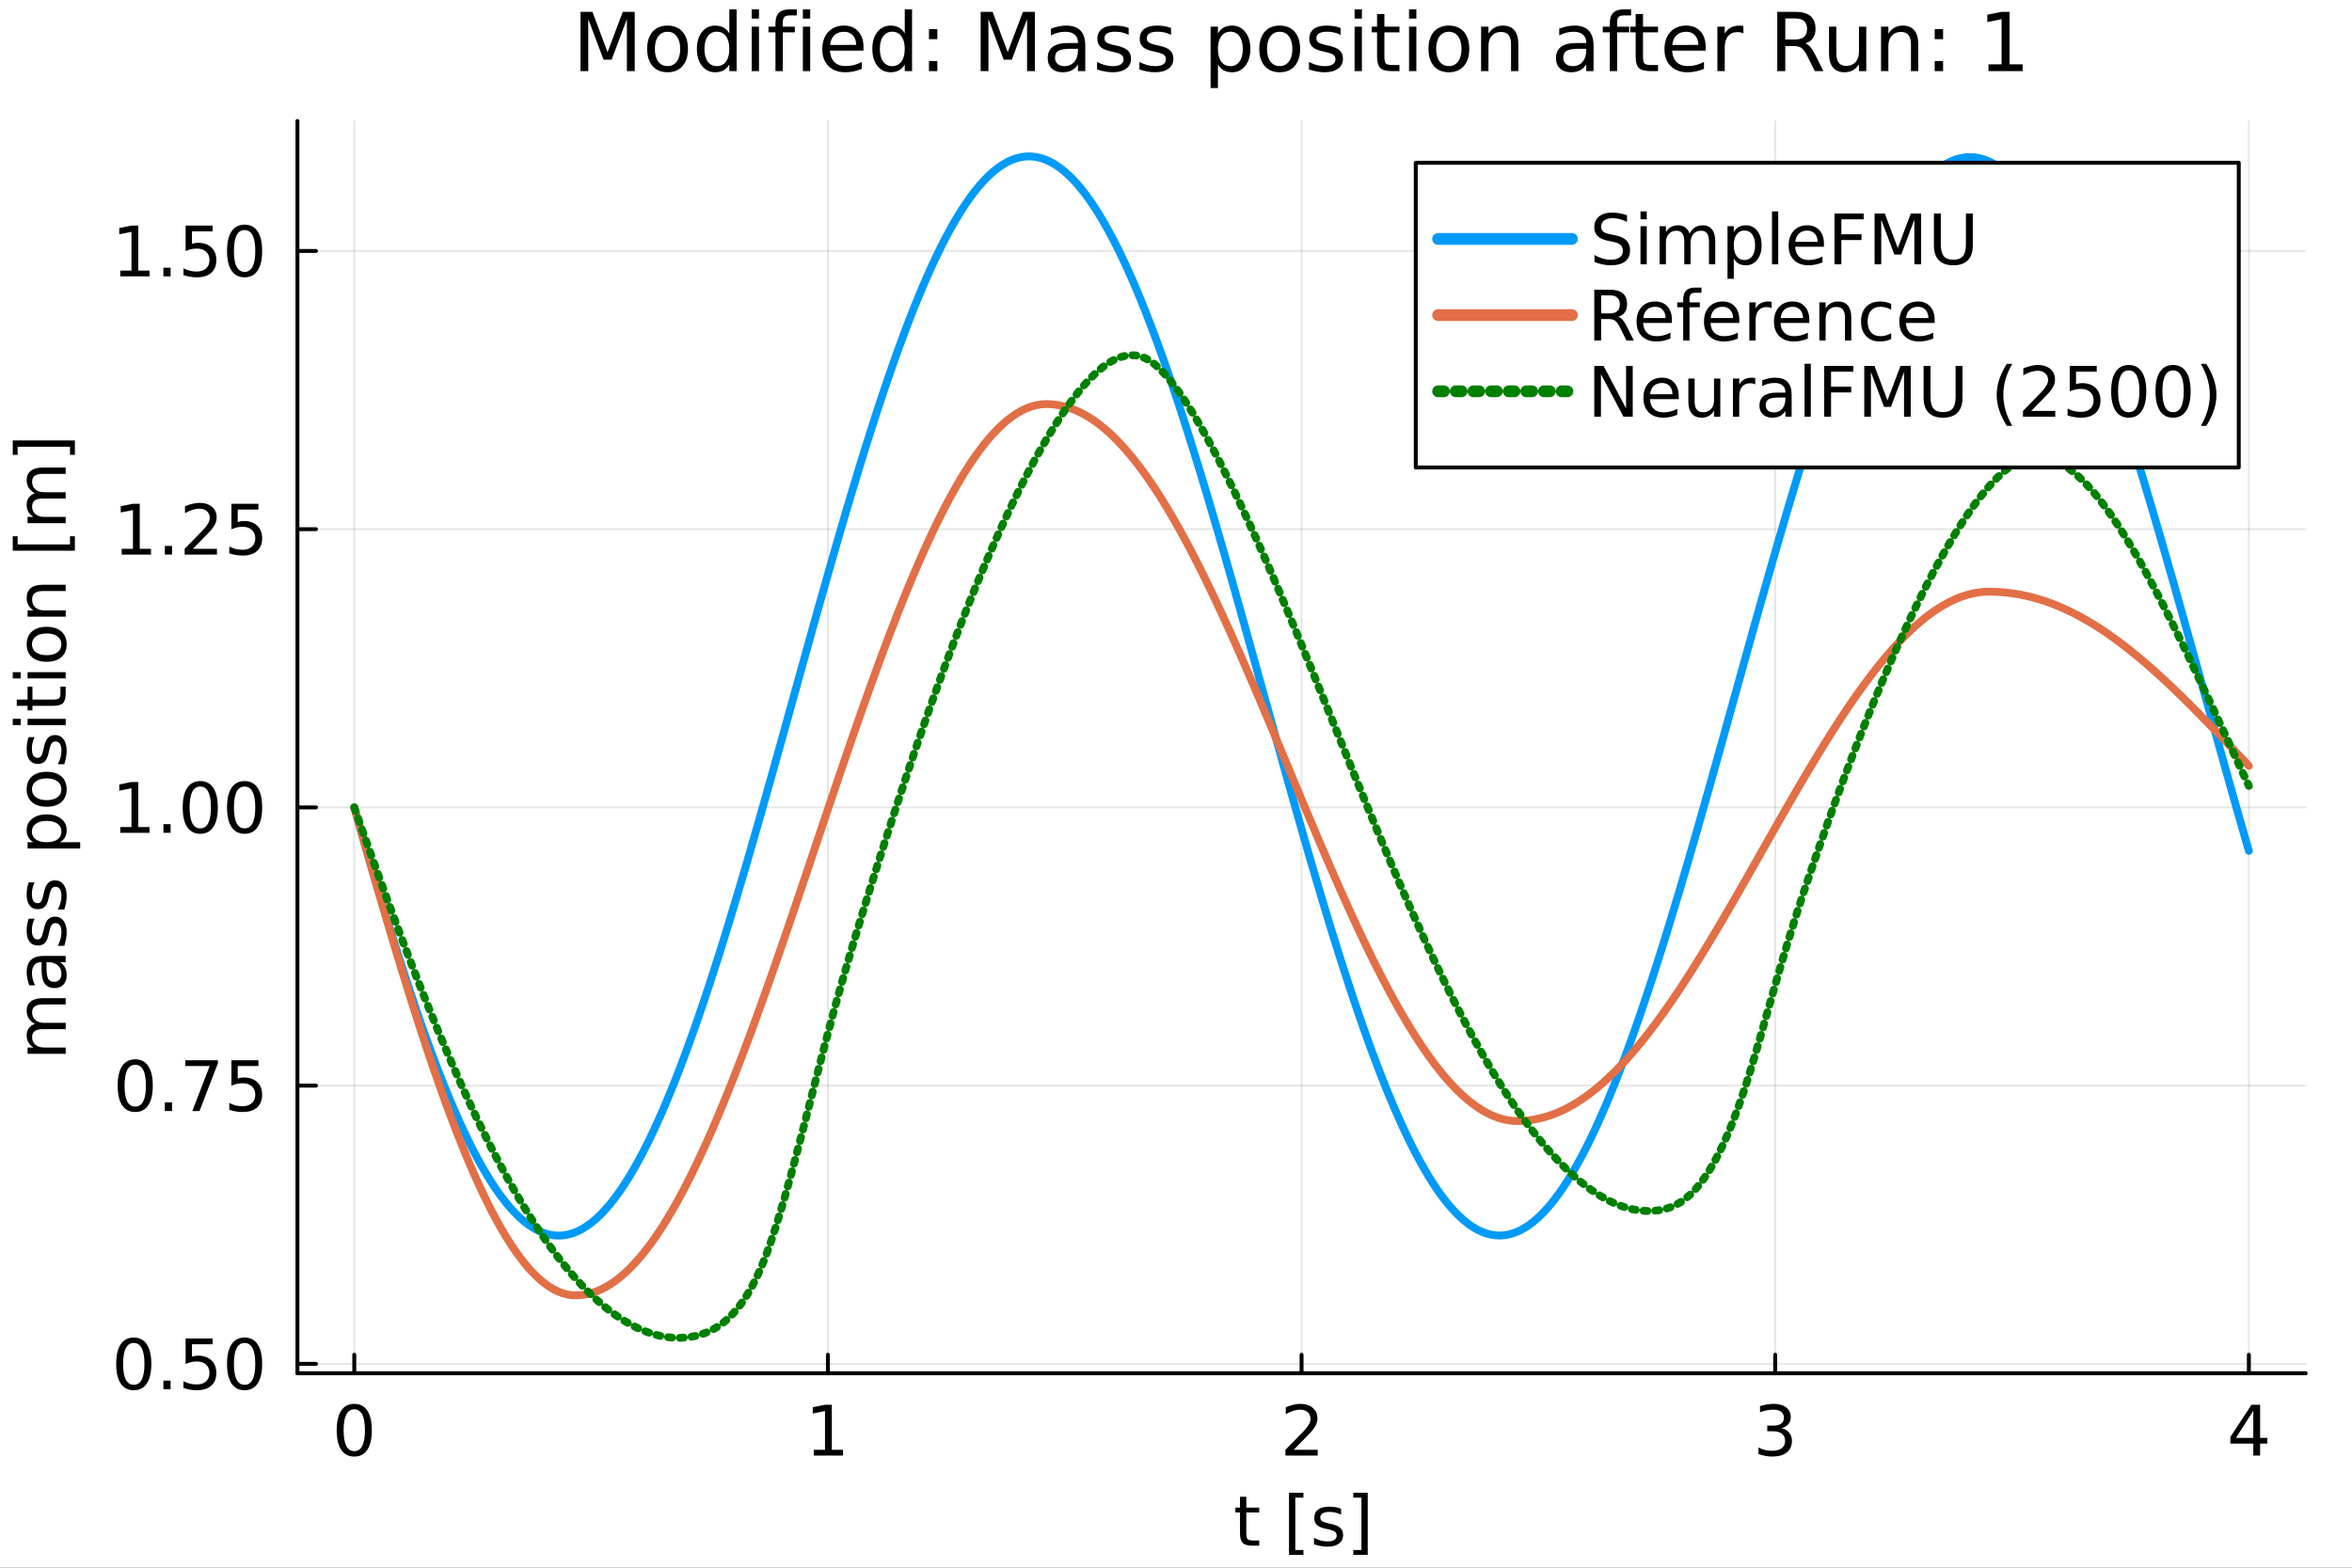 <?xml version="1.0" encoding="utf-8"?>
<svg xmlns="http://www.w3.org/2000/svg" xmlns:xlink="http://www.w3.org/1999/xlink" width="600" height="400" viewBox="0 0 2400 1600">
<rect x="0" y="0" width="2400" height="1600" fill="#333333" stroke="none"/>
<defs>
  <clipPath id="clip410">
    <rect x="0" y="0" width="2400" height="1600"/>
  </clipPath>
</defs>
<path clip-path="url(#clip410)" d="M0 1600 L2400 1600 L2400 0 L0 0  Z" fill="#ffffff" fill-rule="evenodd" fill-opacity="1"/>
<defs>
  <clipPath id="clip411">
    <rect x="480" y="0" width="1681" height="1600"/>
  </clipPath>
</defs>
<path clip-path="url(#clip410)" d="M303.503 1401.58 L2352.76 1401.58 L2352.76 123.472 L303.503 123.472  Z" fill="#ffffff" fill-rule="evenodd" fill-opacity="1"/>
<defs>
  <clipPath id="clip412">
    <rect x="303" y="123" width="2050" height="1279"/>
  </clipPath>
</defs>
<polyline clip-path="url(#clip412)" style="stroke:#000000; stroke-linecap:round; stroke-linejoin:round; stroke-width:2; stroke-opacity:0.1; fill:none" points="361.501,1401.58 361.501,123.472 "/>
<polyline clip-path="url(#clip412)" style="stroke:#000000; stroke-linecap:round; stroke-linejoin:round; stroke-width:2; stroke-opacity:0.1; fill:none" points="844.815,1401.58 844.815,123.472 "/>
<polyline clip-path="url(#clip412)" style="stroke:#000000; stroke-linecap:round; stroke-linejoin:round; stroke-width:2; stroke-opacity:0.1; fill:none" points="1328.13,1401.58 1328.13,123.472 "/>
<polyline clip-path="url(#clip412)" style="stroke:#000000; stroke-linecap:round; stroke-linejoin:round; stroke-width:2; stroke-opacity:0.1; fill:none" points="1811.44,1401.58 1811.44,123.472 "/>
<polyline clip-path="url(#clip412)" style="stroke:#000000; stroke-linecap:round; stroke-linejoin:round; stroke-width:2; stroke-opacity:0.1; fill:none" points="2294.76,1401.58 2294.76,123.472 "/>
<polyline clip-path="url(#clip410)" style="stroke:#000000; stroke-linecap:round; stroke-linejoin:round; stroke-width:4; stroke-opacity:1; fill:none" points="303.503,1401.58 2352.76,1401.58 "/>
<polyline clip-path="url(#clip410)" style="stroke:#000000; stroke-linecap:round; stroke-linejoin:round; stroke-width:4; stroke-opacity:1; fill:none" points="361.501,1401.58 361.501,1382.68 "/>
<polyline clip-path="url(#clip410)" style="stroke:#000000; stroke-linecap:round; stroke-linejoin:round; stroke-width:4; stroke-opacity:1; fill:none" points="844.815,1401.58 844.815,1382.68 "/>
<polyline clip-path="url(#clip410)" style="stroke:#000000; stroke-linecap:round; stroke-linejoin:round; stroke-width:4; stroke-opacity:1; fill:none" points="1328.13,1401.58 1328.13,1382.68 "/>
<polyline clip-path="url(#clip410)" style="stroke:#000000; stroke-linecap:round; stroke-linejoin:round; stroke-width:4; stroke-opacity:1; fill:none" points="1811.44,1401.58 1811.44,1382.68 "/>
<polyline clip-path="url(#clip410)" style="stroke:#000000; stroke-linecap:round; stroke-linejoin:round; stroke-width:4; stroke-opacity:1; fill:none" points="2294.76,1401.58 2294.76,1382.68 "/>
<path clip-path="url(#clip410)" d="M361.501 1438.36 Q356.084 1438.36 353.341 1443.71 Q350.633 1449.02 350.633 1459.71 Q350.633 1470.37 353.341 1475.72 Q356.084 1481.03 361.501 1481.03 Q366.952 1481.03 369.66 1475.72 Q372.403 1470.37 372.403 1459.71 Q372.403 1449.02 369.66 1443.71 Q366.952 1438.36 361.501 1438.36 M361.501 1432.8 Q370.216 1432.8 374.799 1439.71 Q379.417 1446.59 379.417 1459.71 Q379.417 1472.8 374.799 1479.71 Q370.216 1486.59 361.501 1486.59 Q352.785 1486.59 348.167 1479.71 Q343.584 1472.8 343.584 1459.71 Q343.584 1446.59 348.167 1439.71 Q352.785 1432.8 361.501 1432.8 Z" fill="#000000" fill-rule="nonzero" fill-opacity="1" /><path clip-path="url(#clip410)" d="M830.388 1479.68 L841.846 1479.68 L841.846 1440.13 L829.381 1442.63 L829.381 1436.24 L841.777 1433.74 L848.791 1433.74 L848.791 1479.68 L860.249 1479.68 L860.249 1485.58 L830.388 1485.58 L830.388 1479.68 Z" fill="#000000" fill-rule="nonzero" fill-opacity="1" /><path clip-path="url(#clip410)" d="M1320.11 1479.68 L1344.59 1479.68 L1344.59 1485.58 L1311.67 1485.58 L1311.67 1479.68 Q1315.66 1475.55 1322.54 1468.6 Q1329.45 1461.62 1331.22 1459.61 Q1334.59 1455.82 1335.91 1453.22 Q1337.26 1450.58 1337.26 1448.05 Q1337.26 1443.91 1334.34 1441.31 Q1331.46 1438.71 1326.81 1438.71 Q1323.51 1438.71 1319.83 1439.85 Q1316.19 1441 1312.02 1443.32 L1312.02 1436.24 Q1316.25 1434.54 1319.94 1433.67 Q1323.62 1432.8 1326.67 1432.8 Q1334.73 1432.8 1339.52 1436.83 Q1344.31 1440.86 1344.31 1447.59 Q1344.31 1450.79 1343.09 1453.67 Q1341.91 1456.52 1338.75 1460.41 Q1337.89 1461.41 1333.23 1466.24 Q1328.58 1471.03 1320.11 1479.68 Z" fill="#000000" fill-rule="nonzero" fill-opacity="1" /><path clip-path="url(#clip410)" d="M1817.82 1457.63 Q1822.85 1458.7 1825.66 1462.11 Q1828.51 1465.51 1828.51 1470.51 Q1828.51 1478.18 1823.23 1482.39 Q1817.95 1486.59 1808.23 1486.59 Q1804.97 1486.59 1801.5 1485.93 Q1798.06 1485.3 1794.38 1484.02 L1794.38 1477.25 Q1797.29 1478.95 1800.77 1479.82 Q1804.24 1480.68 1808.02 1480.68 Q1814.62 1480.68 1818.06 1478.08 Q1821.53 1475.48 1821.53 1470.51 Q1821.53 1465.93 1818.3 1463.36 Q1815.11 1460.75 1809.38 1460.75 L1803.34 1460.75 L1803.34 1454.99 L1809.66 1454.99 Q1814.83 1454.99 1817.57 1452.94 Q1820.32 1450.86 1820.32 1446.97 Q1820.32 1442.98 1817.47 1440.86 Q1814.66 1438.71 1809.38 1438.71 Q1806.5 1438.71 1803.2 1439.33 Q1799.9 1439.96 1795.94 1441.27 L1795.94 1435.02 Q1799.93 1433.91 1803.41 1433.36 Q1806.91 1432.8 1810 1432.8 Q1817.99 1432.8 1822.64 1436.45 Q1827.29 1440.06 1827.29 1446.24 Q1827.29 1450.55 1824.83 1453.53 Q1822.36 1456.48 1817.82 1457.63 Z" fill="#000000" fill-rule="nonzero" fill-opacity="1" /><path clip-path="url(#clip410)" d="M2299.27 1439.85 L2281.56 1467.52 L2299.27 1467.52 L2299.27 1439.85 M2297.43 1433.74 L2306.25 1433.74 L2306.25 1467.52 L2313.65 1467.52 L2313.65 1473.36 L2306.25 1473.36 L2306.25 1485.58 L2299.27 1485.58 L2299.27 1473.36 L2275.87 1473.36 L2275.87 1466.59 L2297.43 1433.74 Z" fill="#000000" fill-rule="nonzero" fill-opacity="1" /><path clip-path="url(#clip410)" d="M1271.74 1527.62 L1271.74 1538.66 L1284.9 1538.66 L1284.9 1543.62 L1271.74 1543.62 L1271.74 1564.74 Q1271.74 1569.49 1273.03 1570.85 Q1274.35 1572.2 1278.34 1572.2 L1284.9 1572.2 L1284.9 1577.55 L1278.34 1577.55 Q1270.94 1577.55 1268.13 1574.8 Q1265.32 1572.03 1265.32 1564.74 L1265.32 1543.62 L1260.63 1543.62 L1260.63 1538.66 L1265.32 1538.66 L1265.32 1527.62 L1271.74 1527.62 Z" fill="#000000" fill-rule="nonzero" fill-opacity="1" /><path clip-path="url(#clip410)" d="M1315.32 1523.52 L1330.04 1523.52 L1330.04 1528.49 L1321.71 1528.49 L1321.71 1581.96 L1330.04 1581.96 L1330.04 1586.92 L1315.32 1586.92 L1315.32 1523.52 Z" fill="#000000" fill-rule="nonzero" fill-opacity="1" /><path clip-path="url(#clip410)" d="M1368.44 1539.8 L1368.44 1545.85 Q1365.73 1544.46 1362.82 1543.76 Q1359.9 1543.07 1356.78 1543.07 Q1352.02 1543.07 1349.62 1544.53 Q1347.26 1545.99 1347.26 1548.9 Q1347.26 1551.12 1348.96 1552.41 Q1350.66 1553.66 1355.8 1554.8 L1357.99 1555.29 Q1364.8 1556.75 1367.64 1559.42 Q1370.53 1562.06 1370.53 1566.82 Q1370.53 1572.24 1366.22 1575.4 Q1361.95 1578.55 1354.45 1578.55 Q1351.32 1578.55 1347.92 1577.93 Q1344.55 1577.34 1340.8 1576.12 L1340.8 1569.53 Q1344.34 1571.37 1347.78 1572.3 Q1351.22 1573.21 1354.59 1573.21 Q1359.1 1573.21 1361.53 1571.68 Q1363.96 1570.12 1363.96 1567.3 Q1363.96 1564.7 1362.19 1563.31 Q1360.46 1561.92 1354.52 1560.64 L1352.3 1560.12 Q1346.36 1558.87 1343.72 1556.3 Q1341.08 1553.69 1341.08 1549.18 Q1341.08 1543.69 1344.97 1540.71 Q1348.86 1537.72 1356.01 1537.72 Q1359.55 1537.72 1362.68 1538.24 Q1365.8 1538.76 1368.44 1539.8 Z" fill="#000000" fill-rule="nonzero" fill-opacity="1" /><path clip-path="url(#clip410)" d="M1395.63 1523.52 L1395.63 1586.92 L1380.91 1586.92 L1380.91 1581.96 L1389.21 1581.96 L1389.21 1528.49 L1380.91 1528.49 L1380.91 1523.52 L1395.63 1523.52 Z" fill="#000000" fill-rule="nonzero" fill-opacity="1" /><polyline clip-path="url(#clip412)" style="stroke:#000000; stroke-linecap:round; stroke-linejoin:round; stroke-width:2; stroke-opacity:0.1; fill:none" points="303.503,1391.97 2352.76,1391.97 "/>
<polyline clip-path="url(#clip412)" style="stroke:#000000; stroke-linecap:round; stroke-linejoin:round; stroke-width:2; stroke-opacity:0.1; fill:none" points="303.503,1108.01 2352.76,1108.01 "/>
<polyline clip-path="url(#clip412)" style="stroke:#000000; stroke-linecap:round; stroke-linejoin:round; stroke-width:2; stroke-opacity:0.1; fill:none" points="303.503,824.046 2352.76,824.046 "/>
<polyline clip-path="url(#clip412)" style="stroke:#000000; stroke-linecap:round; stroke-linejoin:round; stroke-width:2; stroke-opacity:0.1; fill:none" points="303.503,540.085 2352.76,540.085 "/>
<polyline clip-path="url(#clip412)" style="stroke:#000000; stroke-linecap:round; stroke-linejoin:round; stroke-width:2; stroke-opacity:0.1; fill:none" points="303.503,256.124 2352.76,256.124 "/>
<polyline clip-path="url(#clip410)" style="stroke:#000000; stroke-linecap:round; stroke-linejoin:round; stroke-width:4; stroke-opacity:1; fill:none" points="303.503,1401.58 303.503,123.472 "/>
<polyline clip-path="url(#clip410)" style="stroke:#000000; stroke-linecap:round; stroke-linejoin:round; stroke-width:4; stroke-opacity:1; fill:none" points="303.503,1391.97 322.401,1391.97 "/>
<polyline clip-path="url(#clip410)" style="stroke:#000000; stroke-linecap:round; stroke-linejoin:round; stroke-width:4; stroke-opacity:1; fill:none" points="303.503,1108.01 322.401,1108.01 "/>
<polyline clip-path="url(#clip410)" style="stroke:#000000; stroke-linecap:round; stroke-linejoin:round; stroke-width:4; stroke-opacity:1; fill:none" points="303.503,824.046 322.401,824.046 "/>
<polyline clip-path="url(#clip410)" style="stroke:#000000; stroke-linecap:round; stroke-linejoin:round; stroke-width:4; stroke-opacity:1; fill:none" points="303.503,540.085 322.401,540.085 "/>
<polyline clip-path="url(#clip410)" style="stroke:#000000; stroke-linecap:round; stroke-linejoin:round; stroke-width:4; stroke-opacity:1; fill:none" points="303.503,256.124 322.401,256.124 "/>
<path clip-path="url(#clip410)" d="M136.497 1370.67 Q131.08 1370.67 128.337 1376.01 Q125.629 1381.33 125.629 1392.02 Q125.629 1402.68 128.337 1408.03 Q131.08 1413.34 136.497 1413.34 Q141.948 1413.34 144.656 1408.03 Q147.399 1402.68 147.399 1392.02 Q147.399 1381.33 144.656 1376.01 Q141.948 1370.67 136.497 1370.67 M136.497 1365.11 Q145.212 1365.11 149.795 1372.02 Q154.413 1378.9 154.413 1392.02 Q154.413 1405.11 149.795 1412.02 Q145.212 1418.9 136.497 1418.9 Q127.781 1418.9 123.163 1412.02 Q118.58 1405.11 118.58 1392.02 Q118.58 1378.9 123.163 1372.02 Q127.781 1365.11 136.497 1365.11 Z" fill="#000000" fill-rule="nonzero" fill-opacity="1" /><path clip-path="url(#clip410)" d="M166.74 1409.07 L174.066 1409.07 L174.066 1417.89 L166.74 1417.89 L166.74 1409.07 Z" fill="#000000" fill-rule="nonzero" fill-opacity="1" /><path clip-path="url(#clip410)" d="M189.413 1366.05 L216.948 1366.05 L216.948 1371.95 L195.837 1371.95 L195.837 1384.66 Q197.364 1384.14 198.892 1383.9 Q200.42 1383.62 201.948 1383.62 Q210.628 1383.62 215.698 1388.38 Q220.767 1393.13 220.767 1401.26 Q220.767 1409.63 215.559 1414.28 Q210.35 1418.9 200.871 1418.9 Q197.608 1418.9 194.205 1418.34 Q190.837 1417.78 187.226 1416.67 L187.226 1409.63 Q190.351 1411.33 193.684 1412.16 Q197.017 1412.99 200.732 1412.99 Q206.739 1412.99 210.246 1409.83 Q213.753 1406.67 213.753 1401.26 Q213.753 1395.84 210.246 1392.68 Q206.739 1389.52 200.732 1389.52 Q197.92 1389.52 195.108 1390.15 Q192.33 1390.77 189.413 1392.09 L189.413 1366.05 Z" fill="#000000" fill-rule="nonzero" fill-opacity="1" /><path clip-path="url(#clip410)" d="M249.586 1370.67 Q244.17 1370.67 241.427 1376.01 Q238.718 1381.33 238.718 1392.02 Q238.718 1402.68 241.427 1408.03 Q244.17 1413.34 249.586 1413.34 Q255.038 1413.34 257.746 1408.03 Q260.489 1402.68 260.489 1392.02 Q260.489 1381.33 257.746 1376.01 Q255.038 1370.67 249.586 1370.67 M249.586 1365.11 Q258.302 1365.11 262.885 1372.02 Q267.503 1378.9 267.503 1392.02 Q267.503 1405.11 262.885 1412.02 Q258.302 1418.9 249.586 1418.9 Q240.871 1418.9 236.253 1412.02 Q231.67 1405.11 231.67 1392.02 Q231.67 1378.9 236.253 1372.02 Q240.871 1365.11 249.586 1365.11 Z" fill="#000000" fill-rule="nonzero" fill-opacity="1" /><path clip-path="url(#clip410)" d="M137.99 1086.71 Q132.573 1086.71 129.83 1092.05 Q127.122 1097.37 127.122 1108.06 Q127.122 1118.72 129.83 1124.07 Q132.573 1129.38 137.99 1129.38 Q143.441 1129.38 146.149 1124.07 Q148.892 1118.72 148.892 1108.06 Q148.892 1097.37 146.149 1092.05 Q143.441 1086.71 137.99 1086.71 M137.99 1081.15 Q146.705 1081.15 151.288 1088.06 Q155.906 1094.93 155.906 1108.06 Q155.906 1121.15 151.288 1128.06 Q146.705 1134.93 137.99 1134.93 Q129.275 1134.93 124.657 1128.06 Q120.073 1121.15 120.073 1108.06 Q120.073 1094.93 124.657 1088.06 Q129.275 1081.15 137.99 1081.15 Z" fill="#000000" fill-rule="nonzero" fill-opacity="1" /><path clip-path="url(#clip410)" d="M168.233 1125.11 L175.559 1125.11 L175.559 1133.93 L168.233 1133.93 L168.233 1125.11 Z" fill="#000000" fill-rule="nonzero" fill-opacity="1" /><path clip-path="url(#clip410)" d="M189.066 1082.09 L222.399 1082.09 L222.399 1085.07 L203.58 1133.93 L196.253 1133.93 L213.962 1087.99 L189.066 1087.99 L189.066 1082.09 Z" fill="#000000" fill-rule="nonzero" fill-opacity="1" /><path clip-path="url(#clip410)" d="M236.149 1082.09 L263.684 1082.09 L263.684 1087.99 L242.573 1087.99 L242.573 1100.7 Q244.1 1100.18 245.628 1099.93 Q247.156 1099.66 248.684 1099.66 Q257.364 1099.66 262.434 1104.41 Q267.503 1109.17 267.503 1117.3 Q267.503 1125.66 262.295 1130.32 Q257.086 1134.93 247.607 1134.93 Q244.343 1134.93 240.941 1134.38 Q237.573 1133.82 233.961 1132.71 L233.961 1125.66 Q237.086 1127.37 240.42 1128.2 Q243.753 1129.03 247.468 1129.03 Q253.475 1129.03 256.982 1125.87 Q260.489 1122.71 260.489 1117.3 Q260.489 1111.88 256.982 1108.72 Q253.475 1105.56 247.468 1105.56 Q244.656 1105.56 241.843 1106.18 Q239.066 1106.81 236.149 1108.13 L236.149 1082.09 Z" fill="#000000" fill-rule="nonzero" fill-opacity="1" /><path clip-path="url(#clip410)" d="M122.712 844.064 L134.17 844.064 L134.17 804.515 L121.705 807.015 L121.705 800.626 L134.101 798.126 L141.115 798.126 L141.115 844.064 L152.573 844.064 L152.573 849.966 L122.712 849.966 L122.712 844.064 Z" fill="#000000" fill-rule="nonzero" fill-opacity="1" /><path clip-path="url(#clip410)" d="M166.74 841.147 L174.066 841.147 L174.066 849.966 L166.74 849.966 L166.74 841.147 Z" fill="#000000" fill-rule="nonzero" fill-opacity="1" /><path clip-path="url(#clip410)" d="M204.344 802.744 Q198.927 802.744 196.184 808.092 Q193.476 813.404 193.476 824.098 Q193.476 834.758 196.184 840.105 Q198.927 845.418 204.344 845.418 Q209.795 845.418 212.503 840.105 Q215.246 834.758 215.246 824.098 Q215.246 813.404 212.503 808.092 Q209.795 802.744 204.344 802.744 M204.344 797.189 Q213.059 797.189 217.642 804.099 Q222.26 810.974 222.26 824.098 Q222.26 837.189 217.642 844.098 Q213.059 850.973 204.344 850.973 Q195.628 850.973 191.01 844.098 Q186.427 837.189 186.427 824.098 Q186.427 810.974 191.01 804.099 Q195.628 797.189 204.344 797.189 Z" fill="#000000" fill-rule="nonzero" fill-opacity="1" /><path clip-path="url(#clip410)" d="M249.586 802.744 Q244.17 802.744 241.427 808.092 Q238.718 813.404 238.718 824.098 Q238.718 834.758 241.427 840.105 Q244.17 845.418 249.586 845.418 Q255.038 845.418 257.746 840.105 Q260.489 834.758 260.489 824.098 Q260.489 813.404 257.746 808.092 Q255.038 802.744 249.586 802.744 M249.586 797.189 Q258.302 797.189 262.885 804.099 Q267.503 810.974 267.503 824.098 Q267.503 837.189 262.885 844.098 Q258.302 850.973 249.586 850.973 Q240.871 850.973 236.253 844.098 Q231.67 837.189 231.67 824.098 Q231.67 810.974 236.253 804.099 Q240.871 797.189 249.586 797.189 Z" fill="#000000" fill-rule="nonzero" fill-opacity="1" /><path clip-path="url(#clip410)" d="M124.205 560.102 L135.663 560.102 L135.663 520.554 L123.198 523.054 L123.198 516.665 L135.594 514.165 L142.608 514.165 L142.608 560.102 L154.066 560.102 L154.066 566.005 L124.205 566.005 L124.205 560.102 Z" fill="#000000" fill-rule="nonzero" fill-opacity="1" /><path clip-path="url(#clip410)" d="M168.233 557.186 L175.559 557.186 L175.559 566.005 L168.233 566.005 L168.233 557.186 Z" fill="#000000" fill-rule="nonzero" fill-opacity="1" /><path clip-path="url(#clip410)" d="M196.878 560.102 L221.357 560.102 L221.357 566.005 L188.441 566.005 L188.441 560.102 Q192.434 555.97 199.309 549.026 Q206.219 542.047 207.989 540.033 Q211.357 536.248 212.677 533.644 Q214.031 531.005 214.031 528.471 Q214.031 524.339 211.114 521.734 Q208.232 519.13 203.58 519.13 Q200.281 519.13 196.601 520.276 Q192.955 521.422 188.788 523.748 L188.788 516.665 Q193.024 514.964 196.705 514.096 Q200.385 513.228 203.441 513.228 Q211.496 513.228 216.288 517.255 Q221.08 521.283 221.08 528.019 Q221.08 531.214 219.864 534.095 Q218.684 536.943 215.524 540.832 Q214.656 541.839 210.003 546.665 Q205.351 551.457 196.878 560.102 Z" fill="#000000" fill-rule="nonzero" fill-opacity="1" /><path clip-path="url(#clip410)" d="M236.149 514.165 L263.684 514.165 L263.684 520.068 L242.573 520.068 L242.573 532.776 Q244.1 532.255 245.628 532.012 Q247.156 531.734 248.684 531.734 Q257.364 531.734 262.434 536.491 Q267.503 541.248 267.503 549.373 Q267.503 557.741 262.295 562.394 Q257.086 567.012 247.607 567.012 Q244.343 567.012 240.941 566.456 Q237.573 565.901 233.961 564.79 L233.961 557.741 Q237.086 559.443 240.42 560.276 Q243.753 561.109 247.468 561.109 Q253.475 561.109 256.982 557.95 Q260.489 554.79 260.489 549.373 Q260.489 543.957 256.982 540.797 Q253.475 537.637 247.468 537.637 Q244.656 537.637 241.843 538.262 Q239.066 538.887 236.149 540.207 L236.149 514.165 Z" fill="#000000" fill-rule="nonzero" fill-opacity="1" /><path clip-path="url(#clip410)" d="M122.712 276.141 L134.17 276.141 L134.17 236.593 L121.705 239.093 L121.705 232.704 L134.101 230.204 L141.115 230.204 L141.115 276.141 L152.573 276.141 L152.573 282.044 L122.712 282.044 L122.712 276.141 Z" fill="#000000" fill-rule="nonzero" fill-opacity="1" /><path clip-path="url(#clip410)" d="M166.74 273.224 L174.066 273.224 L174.066 282.044 L166.74 282.044 L166.74 273.224 Z" fill="#000000" fill-rule="nonzero" fill-opacity="1" /><path clip-path="url(#clip410)" d="M189.413 230.204 L216.948 230.204 L216.948 236.106 L195.837 236.106 L195.837 248.815 Q197.364 248.294 198.892 248.051 Q200.42 247.773 201.948 247.773 Q210.628 247.773 215.698 252.53 Q220.767 257.287 220.767 265.412 Q220.767 273.78 215.559 278.433 Q210.35 283.051 200.871 283.051 Q197.608 283.051 194.205 282.495 Q190.837 281.94 187.226 280.828 L187.226 273.78 Q190.351 275.481 193.684 276.315 Q197.017 277.148 200.732 277.148 Q206.739 277.148 210.246 273.988 Q213.753 270.828 213.753 265.412 Q213.753 259.995 210.246 256.836 Q206.739 253.676 200.732 253.676 Q197.92 253.676 195.108 254.301 Q192.33 254.926 189.413 256.245 L189.413 230.204 Z" fill="#000000" fill-rule="nonzero" fill-opacity="1" /><path clip-path="url(#clip410)" d="M249.586 234.822 Q244.17 234.822 241.427 240.169 Q238.718 245.481 238.718 256.176 Q238.718 266.835 241.427 272.183 Q244.17 277.495 249.586 277.495 Q255.038 277.495 257.746 272.183 Q260.489 266.835 260.489 256.176 Q260.489 245.481 257.746 240.169 Q255.038 234.822 249.586 234.822 M249.586 229.266 Q258.302 229.266 262.885 236.176 Q267.503 243.051 267.503 256.176 Q267.503 269.266 262.885 276.176 Q258.302 283.051 249.586 283.051 Q240.871 283.051 236.253 276.176 Q231.67 269.266 231.67 256.176 Q231.67 243.051 236.253 236.176 Q240.871 229.266 249.586 229.266 Z" fill="#000000" fill-rule="nonzero" fill-opacity="1" /><path clip-path="url(#clip410)" d="M35.605 1045.01 Q31.299 1042.61 29.251 1039.28 Q27.202 1035.94 27.202 1031.43 Q27.202 1025.35 31.473 1022.06 Q35.709 1018.76 43.556 1018.76 L67.028 1018.76 L67.028 1025.18 L43.764 1025.18 Q38.174 1025.18 35.466 1027.16 Q32.758 1029.14 32.758 1033.2 Q32.758 1038.17 36.056 1041.05 Q39.355 1043.93 45.049 1043.93 L67.028 1043.93 L67.028 1050.35 L43.764 1050.35 Q38.139 1050.35 35.466 1052.33 Q32.758 1054.31 32.758 1058.44 Q32.758 1063.34 36.091 1066.22 Q39.389 1069.1 45.049 1069.1 L67.028 1069.1 L67.028 1075.53 L28.14 1075.53 L28.14 1069.1 L34.181 1069.1 Q30.605 1066.92 28.903 1063.86 Q27.202 1060.81 27.202 1056.6 Q27.202 1052.37 29.355 1049.42 Q31.508 1046.43 35.605 1045.01 Z" fill="#000000" fill-rule="nonzero" fill-opacity="1" /><path clip-path="url(#clip410)" d="M47.48 988.341 Q47.48 996.084 49.251 999.07 Q51.021 1002.06 55.292 1002.06 Q58.695 1002.06 60.709 999.834 Q62.688 997.577 62.688 993.723 Q62.688 988.41 58.938 985.216 Q55.153 981.987 48.903 981.987 L47.48 981.987 L47.48 988.341 M44.841 975.598 L67.028 975.598 L67.028 981.987 L61.125 981.987 Q64.667 984.174 66.368 987.438 Q68.035 990.702 68.035 995.424 Q68.035 1001.4 64.702 1004.94 Q61.334 1008.44 55.709 1008.44 Q49.146 1008.44 45.813 1004.07 Q42.48 999.66 42.48 990.945 L42.48 981.987 L41.855 981.987 Q37.445 981.987 35.049 984.903 Q32.619 987.785 32.619 993.028 Q32.619 996.362 33.417 999.521 Q34.216 1002.68 35.813 1005.6 L29.91 1005.6 Q28.556 1002.09 27.896 998.792 Q27.202 995.493 27.202 992.369 Q27.202 983.931 31.577 979.764 Q35.952 975.598 44.841 975.598 Z" fill="#000000" fill-rule="nonzero" fill-opacity="1" /><path clip-path="url(#clip410)" d="M29.285 937.647 L35.327 937.647 Q33.938 940.355 33.244 943.272 Q32.549 946.188 32.549 949.313 Q32.549 954.07 34.008 956.466 Q35.466 958.827 38.383 958.827 Q40.605 958.827 41.889 957.126 Q43.139 955.424 44.285 950.285 L44.771 948.098 Q46.23 941.292 48.903 938.445 Q51.542 935.563 56.299 935.563 Q61.716 935.563 64.875 939.869 Q68.035 944.14 68.035 951.64 Q68.035 954.765 67.41 958.167 Q66.82 961.535 65.605 965.285 L59.007 965.285 Q60.848 961.744 61.785 958.306 Q62.688 954.869 62.688 951.501 Q62.688 946.987 61.16 944.556 Q59.598 942.126 56.785 942.126 Q54.181 942.126 52.792 943.897 Q51.403 945.633 50.118 951.57 L49.598 953.792 Q48.348 959.73 45.778 962.369 Q43.174 965.008 38.66 965.008 Q33.174 965.008 30.188 961.119 Q27.202 957.23 27.202 950.077 Q27.202 946.535 27.723 943.41 Q28.244 940.285 29.285 937.647 Z" fill="#000000" fill-rule="nonzero" fill-opacity="1" /><path clip-path="url(#clip410)" d="M29.285 900.598 L35.327 900.598 Q33.938 903.306 33.244 906.223 Q32.549 909.14 32.549 912.265 Q32.549 917.022 34.008 919.418 Q35.466 921.779 38.383 921.779 Q40.605 921.779 41.889 920.077 Q43.139 918.376 44.285 913.237 L44.771 911.049 Q46.23 904.244 48.903 901.397 Q51.542 898.515 56.299 898.515 Q61.716 898.515 64.875 902.82 Q68.035 907.091 68.035 914.591 Q68.035 917.716 67.41 921.119 Q66.82 924.487 65.605 928.237 L59.007 928.237 Q60.848 924.695 61.785 921.258 Q62.688 917.82 62.688 914.452 Q62.688 909.938 61.16 907.508 Q59.598 905.077 56.785 905.077 Q54.181 905.077 52.792 906.848 Q51.403 908.584 50.118 914.522 L49.598 916.744 Q48.348 922.681 45.778 925.32 Q43.174 927.959 38.66 927.959 Q33.174 927.959 30.188 924.07 Q27.202 920.181 27.202 913.029 Q27.202 909.487 27.723 906.362 Q28.244 903.237 29.285 900.598 Z" fill="#000000" fill-rule="nonzero" fill-opacity="1" /><path clip-path="url(#clip410)" d="M61.195 859.557 L81.82 859.557 L81.82 865.98 L28.14 865.98 L28.14 859.557 L34.042 859.557 Q30.57 857.543 28.903 854.487 Q27.202 851.397 27.202 847.126 Q27.202 840.043 32.827 835.633 Q38.452 831.189 47.618 831.189 Q56.785 831.189 62.41 835.633 Q68.035 840.043 68.035 847.126 Q68.035 851.397 66.368 854.487 Q64.667 857.543 61.195 859.557 M47.618 837.821 Q40.57 837.821 36.577 840.737 Q32.549 843.619 32.549 848.689 Q32.549 853.758 36.577 856.675 Q40.57 859.557 47.618 859.557 Q54.667 859.557 58.695 856.675 Q62.688 853.758 62.688 848.689 Q62.688 843.619 58.695 840.737 Q54.667 837.821 47.618 837.821 Z" fill="#000000" fill-rule="nonzero" fill-opacity="1" /><path clip-path="url(#clip410)" d="M32.619 805.529 Q32.619 810.668 36.646 813.654 Q40.639 816.64 47.618 816.64 Q54.598 816.64 58.625 813.689 Q62.618 810.703 62.618 805.529 Q62.618 800.425 58.591 797.439 Q54.563 794.453 47.618 794.453 Q40.709 794.453 36.681 797.439 Q32.619 800.425 32.619 805.529 M27.202 805.529 Q27.202 797.196 32.619 792.439 Q38.035 787.682 47.618 787.682 Q57.167 787.682 62.618 792.439 Q68.035 797.196 68.035 805.529 Q68.035 813.897 62.618 818.654 Q57.167 823.376 47.618 823.376 Q38.035 823.376 32.619 818.654 Q27.202 813.897 27.202 805.529 Z" fill="#000000" fill-rule="nonzero" fill-opacity="1" /><path clip-path="url(#clip410)" d="M29.285 752.3 L35.327 752.3 Q33.938 755.009 33.244 757.925 Q32.549 760.842 32.549 763.967 Q32.549 768.724 34.008 771.12 Q35.466 773.481 38.383 773.481 Q40.605 773.481 41.889 771.779 Q43.139 770.078 44.285 764.939 L44.771 762.752 Q46.23 755.946 48.903 753.099 Q51.542 750.217 56.299 750.217 Q61.716 750.217 64.875 754.523 Q68.035 758.793 68.035 766.293 Q68.035 769.418 67.41 772.821 Q66.82 776.189 65.605 779.939 L59.007 779.939 Q60.848 776.397 61.785 772.96 Q62.688 769.522 62.688 766.154 Q62.688 761.641 61.16 759.21 Q59.598 756.779 56.785 756.779 Q54.181 756.779 52.792 758.55 Q51.403 760.286 50.118 766.224 L49.598 768.446 Q48.348 774.384 45.778 777.022 Q43.174 779.661 38.66 779.661 Q33.174 779.661 30.188 775.772 Q27.202 771.884 27.202 764.731 Q27.202 761.189 27.723 758.064 Q28.244 754.939 29.285 752.3 Z" fill="#000000" fill-rule="nonzero" fill-opacity="1" /><path clip-path="url(#clip410)" d="M28.14 740.043 L28.14 733.655 L67.028 733.655 L67.028 740.043 L28.14 740.043 M13.001 740.043 L13.001 733.655 L21.091 733.655 L21.091 740.043 L13.001 740.043 Z" fill="#000000" fill-rule="nonzero" fill-opacity="1" /><path clip-path="url(#clip410)" d="M17.098 713.967 L28.14 713.967 L28.14 700.808 L33.105 700.808 L33.105 713.967 L54.216 713.967 Q58.973 713.967 60.327 712.683 Q61.681 711.363 61.681 707.37 L61.681 700.808 L67.028 700.808 L67.028 707.37 Q67.028 714.766 64.285 717.578 Q61.507 720.391 54.216 720.391 L33.105 720.391 L33.105 725.078 L28.14 725.078 L28.14 720.391 L17.098 720.391 L17.098 713.967 Z" fill="#000000" fill-rule="nonzero" fill-opacity="1" /><path clip-path="url(#clip410)" d="M28.14 692.405 L28.14 686.016 L67.028 686.016 L67.028 692.405 L28.14 692.405 M13.001 692.405 L13.001 686.016 L21.091 686.016 L21.091 692.405 L13.001 692.405 Z" fill="#000000" fill-rule="nonzero" fill-opacity="1" /><path clip-path="url(#clip410)" d="M32.619 657.579 Q32.619 662.717 36.646 665.704 Q40.639 668.69 47.618 668.69 Q54.598 668.69 58.625 665.738 Q62.618 662.752 62.618 657.579 Q62.618 652.474 58.591 649.488 Q54.563 646.502 47.618 646.502 Q40.709 646.502 36.681 649.488 Q32.619 652.474 32.619 657.579 M27.202 657.579 Q27.202 649.245 32.619 644.488 Q38.035 639.732 47.618 639.732 Q57.167 639.732 62.618 644.488 Q68.035 649.245 68.035 657.579 Q68.035 665.947 62.618 670.704 Q57.167 675.426 47.618 675.426 Q38.035 675.426 32.619 670.704 Q27.202 665.947 27.202 657.579 Z" fill="#000000" fill-rule="nonzero" fill-opacity="1" /><path clip-path="url(#clip410)" d="M43.556 596.815 L67.028 596.815 L67.028 603.204 L43.764 603.204 Q38.244 603.204 35.501 605.357 Q32.758 607.509 32.758 611.815 Q32.758 616.989 36.056 619.975 Q39.355 622.961 45.049 622.961 L67.028 622.961 L67.028 629.384 L28.14 629.384 L28.14 622.961 L34.181 622.961 Q30.674 620.669 28.938 617.579 Q27.202 614.454 27.202 610.391 Q27.202 603.69 31.369 600.253 Q35.501 596.815 43.556 596.815 Z" fill="#000000" fill-rule="nonzero" fill-opacity="1" /><path clip-path="url(#clip410)" d="M13.001 562.058 L13.001 547.336 L17.966 547.336 L17.966 555.669 L71.438 555.669 L71.438 547.336 L76.403 547.336 L76.403 562.058 L13.001 562.058 Z" fill="#000000" fill-rule="nonzero" fill-opacity="1" /><path clip-path="url(#clip410)" d="M35.605 503.448 Q31.299 501.052 29.251 497.718 Q27.202 494.385 27.202 489.871 Q27.202 483.795 31.473 480.496 Q35.709 477.198 43.556 477.198 L67.028 477.198 L67.028 483.621 L43.764 483.621 Q38.174 483.621 35.466 485.6 Q32.758 487.58 32.758 491.642 Q32.758 496.607 36.056 499.489 Q39.355 502.371 45.049 502.371 L67.028 502.371 L67.028 508.795 L43.764 508.795 Q38.139 508.795 35.466 510.774 Q32.758 512.753 32.758 516.885 Q32.758 521.781 36.091 524.663 Q39.389 527.545 45.049 527.545 L67.028 527.545 L67.028 533.968 L28.14 533.968 L28.14 527.545 L34.181 527.545 Q30.605 525.357 28.903 522.302 Q27.202 519.246 27.202 515.045 Q27.202 510.809 29.355 507.857 Q31.508 504.871 35.605 503.448 Z" fill="#000000" fill-rule="nonzero" fill-opacity="1" /><path clip-path="url(#clip410)" d="M13.001 449.524 L76.403 449.524 L76.403 464.246 L71.438 464.246 L71.438 455.948 L17.966 455.948 L17.966 464.246 L13.001 464.246 L13.001 449.524 Z" fill="#000000" fill-rule="nonzero" fill-opacity="1" /><path clip-path="url(#clip410)" d="M592.343 12.096 L604.537 12.096 L619.971 53.253 L635.486 12.096 L647.679 12.096 L647.679 72.576 L639.699 72.576 L639.699 19.469 L624.103 60.95 L615.879 60.95 L600.283 19.469 L600.283 72.576 L592.343 72.576 L592.343 12.096 Z" fill="#000000" fill-rule="nonzero" fill-opacity="1" /><path clip-path="url(#clip410)" d="M681.18 32.431 Q675.184 32.431 671.701 37.131 Q668.217 41.789 668.217 49.931 Q668.217 58.074 671.66 62.773 Q675.144 67.431 681.18 67.431 Q687.135 67.431 690.618 62.732 Q694.102 58.033 694.102 49.931 Q694.102 41.87 690.618 37.171 Q687.135 32.431 681.18 32.431 M681.18 26.112 Q690.902 26.112 696.452 32.431 Q702.001 38.751 702.001 49.931 Q702.001 61.071 696.452 67.431 Q690.902 73.751 681.18 73.751 Q671.417 73.751 665.867 67.431 Q660.358 61.071 660.358 49.931 Q660.358 38.751 665.867 32.431 Q671.417 26.112 681.18 26.112 Z" fill="#000000" fill-rule="nonzero" fill-opacity="1" /><path clip-path="url(#clip410)" d="M744.212 34.092 L744.212 9.544 L751.666 9.544 L751.666 72.576 L744.212 72.576 L744.212 65.77 Q741.862 69.821 738.257 71.806 Q734.692 73.751 729.669 73.751 Q721.446 73.751 716.261 67.188 Q711.116 60.626 711.116 49.931 Q711.116 39.237 716.261 32.675 Q721.446 26.112 729.669 26.112 Q734.692 26.112 738.257 28.097 Q741.862 30.041 744.212 34.092 M718.813 49.931 Q718.813 58.155 722.175 62.854 Q725.578 67.512 731.492 67.512 Q737.406 67.512 740.809 62.854 Q744.212 58.155 744.212 49.931 Q744.212 41.708 740.809 37.05 Q737.406 32.35 731.492 32.35 Q725.578 32.35 722.175 37.05 Q718.813 41.708 718.813 49.931 Z" fill="#000000" fill-rule="nonzero" fill-opacity="1" /><path clip-path="url(#clip410)" d="M767.018 27.206 L774.472 27.206 L774.472 72.576 L767.018 72.576 L767.018 27.206 M767.018 9.544 L774.472 9.544 L774.472 18.983 L767.018 18.983 L767.018 9.544 Z" fill="#000000" fill-rule="nonzero" fill-opacity="1" /><path clip-path="url(#clip410)" d="M813.037 9.544 L813.037 15.742 L805.907 15.742 Q801.897 15.742 800.317 17.362 Q798.778 18.983 798.778 23.195 L798.778 27.206 L811.052 27.206 L811.052 32.999 L798.778 32.999 L798.778 72.576 L791.283 72.576 L791.283 32.999 L784.154 32.999 L784.154 27.206 L791.283 27.206 L791.283 24.046 Q791.283 16.471 794.808 13.028 Q798.332 9.544 805.988 9.544 L813.037 9.544 Z" fill="#000000" fill-rule="nonzero" fill-opacity="1" /><path clip-path="url(#clip410)" d="M819.275 27.206 L826.729 27.206 L826.729 72.576 L819.275 72.576 L819.275 27.206 M819.275 9.544 L826.729 9.544 L826.729 18.983 L819.275 18.983 L819.275 9.544 Z" fill="#000000" fill-rule="nonzero" fill-opacity="1" /><path clip-path="url(#clip410)" d="M881.132 48.028 L881.132 51.673 L846.862 51.673 Q847.348 59.37 851.48 63.421 Q855.652 67.431 863.065 67.431 Q867.359 67.431 871.37 66.378 Q875.421 65.325 879.391 63.218 L879.391 70.267 Q875.38 71.968 871.167 72.86 Q866.954 73.751 862.62 73.751 Q851.763 73.751 845.403 67.431 Q839.084 61.112 839.084 50.337 Q839.084 39.197 845.079 32.675 Q851.115 26.112 861.323 26.112 Q870.479 26.112 875.785 32.026 Q881.132 37.9 881.132 48.028 M873.679 45.84 Q873.598 39.723 870.235 36.077 Q866.914 32.431 861.405 32.431 Q855.166 32.431 851.399 35.956 Q847.672 39.48 847.105 45.88 L873.679 45.84 Z" fill="#000000" fill-rule="nonzero" fill-opacity="1" /><path clip-path="url(#clip410)" d="M923.221 34.092 L923.221 9.544 L930.675 9.544 L930.675 72.576 L923.221 72.576 L923.221 65.77 Q920.872 69.821 917.266 71.806 Q913.702 73.751 908.679 73.751 Q900.455 73.751 895.27 67.188 Q890.125 60.626 890.125 49.931 Q890.125 39.237 895.27 32.675 Q900.455 26.112 908.679 26.112 Q913.702 26.112 917.266 28.097 Q920.872 30.041 923.221 34.092 M897.822 49.931 Q897.822 58.155 901.184 62.854 Q904.587 67.512 910.501 67.512 Q916.416 67.512 919.819 62.854 Q923.221 58.155 923.221 49.931 Q923.221 41.708 919.819 37.05 Q916.416 32.35 910.501 32.35 Q904.587 32.35 901.184 37.05 Q897.822 41.708 897.822 49.931 Z" fill="#000000" fill-rule="nonzero" fill-opacity="1" /><path clip-path="url(#clip410)" d="M947.932 62.287 L956.479 62.287 L956.479 72.576 L947.932 72.576 L947.932 62.287 M947.932 29.677 L956.479 29.677 L956.479 39.966 L947.932 39.966 L947.932 29.677 Z" fill="#000000" fill-rule="nonzero" fill-opacity="1" /><path clip-path="url(#clip410)" d="M1000.67 12.096 L1012.87 12.096 L1028.3 53.253 L1043.82 12.096 L1056.01 12.096 L1056.01 72.576 L1048.03 72.576 L1048.03 19.469 L1032.43 60.95 L1024.21 60.95 L1008.61 19.469 L1008.61 72.576 L1000.67 72.576 L1000.67 12.096 Z" fill="#000000" fill-rule="nonzero" fill-opacity="1" /><path clip-path="url(#clip410)" d="M1092.55 49.769 Q1083.52 49.769 1080.03 51.835 Q1076.55 53.901 1076.55 58.884 Q1076.55 62.854 1079.14 65.203 Q1081.77 67.512 1086.27 67.512 Q1092.47 67.512 1096.19 63.137 Q1099.96 58.722 1099.96 51.43 L1099.96 49.769 L1092.55 49.769 M1107.42 46.691 L1107.42 72.576 L1099.96 72.576 L1099.96 65.689 Q1097.41 69.821 1093.6 71.806 Q1089.79 73.751 1084.29 73.751 Q1077.32 73.751 1073.19 69.862 Q1069.09 65.933 1069.09 59.37 Q1069.09 51.714 1074.2 47.825 Q1079.34 43.936 1089.51 43.936 L1099.96 43.936 L1099.96 43.207 Q1099.96 38.062 1096.56 35.267 Q1093.2 32.431 1087.08 32.431 Q1083.19 32.431 1079.51 33.363 Q1075.82 34.295 1072.42 36.158 L1072.42 29.272 Q1076.51 27.692 1080.36 26.922 Q1084.2 26.112 1087.85 26.112 Q1097.69 26.112 1102.55 31.216 Q1107.42 36.32 1107.42 46.691 Z" fill="#000000" fill-rule="nonzero" fill-opacity="1" /><path clip-path="url(#clip410)" d="M1151.69 28.543 L1151.69 35.591 Q1148.53 33.971 1145.13 33.161 Q1141.73 32.35 1138.08 32.35 Q1132.53 32.35 1129.74 34.052 Q1126.98 35.753 1126.98 39.156 Q1126.98 41.749 1128.97 43.248 Q1130.95 44.706 1136.95 46.043 L1139.5 46.61 Q1147.44 48.311 1150.76 51.43 Q1154.12 54.509 1154.12 60.059 Q1154.12 66.378 1149.1 70.064 Q1144.12 73.751 1135.37 73.751 Q1131.72 73.751 1127.75 73.022 Q1123.82 72.333 1119.45 70.915 L1119.45 63.218 Q1123.58 65.365 1127.59 66.459 Q1131.6 67.512 1135.53 67.512 Q1140.8 67.512 1143.63 65.73 Q1146.47 63.907 1146.47 60.626 Q1146.47 57.588 1144.4 55.967 Q1142.38 54.347 1135.45 52.848 L1132.86 52.24 Q1125.93 50.782 1122.85 47.785 Q1119.77 44.746 1119.77 39.48 Q1119.77 33.08 1124.31 29.596 Q1128.85 26.112 1137.19 26.112 Q1141.32 26.112 1144.97 26.72 Q1148.61 27.327 1151.69 28.543 Z" fill="#000000" fill-rule="nonzero" fill-opacity="1" /><path clip-path="url(#clip410)" d="M1194.92 28.543 L1194.92 35.591 Q1191.76 33.971 1188.35 33.161 Q1184.95 32.35 1181.3 32.35 Q1175.75 32.35 1172.96 34.052 Q1170.2 35.753 1170.2 39.156 Q1170.2 41.749 1172.19 43.248 Q1174.17 44.706 1180.17 46.043 L1182.72 46.61 Q1190.66 48.311 1193.98 51.43 Q1197.35 54.509 1197.35 60.059 Q1197.35 66.378 1192.32 70.064 Q1187.34 73.751 1178.59 73.751 Q1174.94 73.751 1170.97 73.022 Q1167.05 72.333 1162.67 70.915 L1162.67 63.218 Q1166.8 65.365 1170.81 66.459 Q1174.82 67.512 1178.75 67.512 Q1184.02 67.512 1186.85 65.73 Q1189.69 63.907 1189.69 60.626 Q1189.69 57.588 1187.62 55.967 Q1185.6 54.347 1178.67 52.848 L1176.08 52.24 Q1169.15 50.782 1166.07 47.785 Q1162.99 44.746 1162.99 39.48 Q1162.99 33.08 1167.53 29.596 Q1172.07 26.112 1180.41 26.112 Q1184.55 26.112 1188.19 26.72 Q1191.84 27.327 1194.92 28.543 Z" fill="#000000" fill-rule="nonzero" fill-opacity="1" /><path clip-path="url(#clip410)" d="M1242.8 65.77 L1242.8 89.833 L1235.3 89.833 L1235.3 27.206 L1242.8 27.206 L1242.8 34.092 Q1245.15 30.041 1248.71 28.097 Q1252.32 26.112 1257.3 26.112 Q1265.56 26.112 1270.71 32.675 Q1275.89 39.237 1275.89 49.931 Q1275.89 60.626 1270.71 67.188 Q1265.56 73.751 1257.3 73.751 Q1252.32 73.751 1248.71 71.806 Q1245.15 69.821 1242.8 65.77 M1268.16 49.931 Q1268.16 41.708 1264.75 37.05 Q1261.39 32.35 1255.48 32.35 Q1249.56 32.35 1246.16 37.05 Q1242.8 41.708 1242.8 49.931 Q1242.8 58.155 1246.16 62.854 Q1249.56 67.512 1255.48 67.512 Q1261.39 67.512 1264.75 62.854 Q1268.16 58.155 1268.16 49.931 Z" fill="#000000" fill-rule="nonzero" fill-opacity="1" /><path clip-path="url(#clip410)" d="M1305.83 32.431 Q1299.83 32.431 1296.35 37.131 Q1292.87 41.789 1292.87 49.931 Q1292.87 58.074 1296.31 62.773 Q1299.79 67.431 1305.83 67.431 Q1311.78 67.431 1315.27 62.732 Q1318.75 58.033 1318.75 49.931 Q1318.75 41.87 1315.27 37.171 Q1311.78 32.431 1305.83 32.431 M1305.83 26.112 Q1315.55 26.112 1321.1 32.431 Q1326.65 38.751 1326.65 49.931 Q1326.65 61.071 1321.1 67.431 Q1315.55 73.751 1305.83 73.751 Q1296.07 73.751 1290.52 67.431 Q1285.01 61.071 1285.01 49.931 Q1285.01 38.751 1290.52 32.431 Q1296.07 26.112 1305.83 26.112 Z" fill="#000000" fill-rule="nonzero" fill-opacity="1" /><path clip-path="url(#clip410)" d="M1367.93 28.543 L1367.93 35.591 Q1364.77 33.971 1361.37 33.161 Q1357.96 32.35 1354.32 32.35 Q1348.77 32.35 1345.97 34.052 Q1343.22 35.753 1343.22 39.156 Q1343.22 41.749 1345.2 43.248 Q1347.19 44.706 1353.18 46.043 L1355.74 46.61 Q1363.68 48.311 1367 51.43 Q1370.36 54.509 1370.36 60.059 Q1370.36 66.378 1365.34 70.064 Q1360.35 73.751 1351.6 73.751 Q1347.96 73.751 1343.99 73.022 Q1340.06 72.333 1335.68 70.915 L1335.68 63.218 Q1339.82 65.365 1343.83 66.459 Q1347.84 67.512 1351.77 67.512 Q1357.03 67.512 1359.87 65.73 Q1362.7 63.907 1362.7 60.626 Q1362.7 57.588 1360.64 55.967 Q1358.61 54.347 1351.69 52.848 L1349.09 52.24 Q1342.17 50.782 1339.09 47.785 Q1336.01 44.746 1336.01 39.48 Q1336.01 33.08 1340.55 29.596 Q1345.08 26.112 1353.43 26.112 Q1357.56 26.112 1361.21 26.72 Q1364.85 27.327 1367.93 28.543 Z" fill="#000000" fill-rule="nonzero" fill-opacity="1" /><path clip-path="url(#clip410)" d="M1382.23 27.206 L1389.68 27.206 L1389.68 72.576 L1382.23 72.576 L1382.23 27.206 M1382.23 9.544 L1389.68 9.544 L1389.68 18.983 L1382.23 18.983 L1382.23 9.544 Z" fill="#000000" fill-rule="nonzero" fill-opacity="1" /><path clip-path="url(#clip410)" d="M1412.65 14.324 L1412.65 27.206 L1428 27.206 L1428 32.999 L1412.65 32.999 L1412.65 57.628 Q1412.65 63.178 1414.15 64.758 Q1415.69 66.338 1420.35 66.338 L1428 66.338 L1428 72.576 L1420.35 72.576 Q1411.72 72.576 1408.44 69.376 Q1405.16 66.135 1405.16 57.628 L1405.16 32.999 L1399.69 32.999 L1399.69 27.206 L1405.16 27.206 L1405.16 14.324 L1412.65 14.324 Z" fill="#000000" fill-rule="nonzero" fill-opacity="1" /><path clip-path="url(#clip410)" d="M1437.81 27.206 L1445.26 27.206 L1445.26 72.576 L1437.81 72.576 L1437.81 27.206 M1437.81 9.544 L1445.26 9.544 L1445.26 18.983 L1437.81 18.983 L1437.81 9.544 Z" fill="#000000" fill-rule="nonzero" fill-opacity="1" /><path clip-path="url(#clip410)" d="M1478.44 32.431 Q1472.44 32.431 1468.96 37.131 Q1465.48 41.789 1465.48 49.931 Q1465.48 58.074 1468.92 62.773 Q1472.4 67.431 1478.44 67.431 Q1484.39 67.431 1487.88 62.732 Q1491.36 58.033 1491.36 49.931 Q1491.36 41.87 1487.88 37.171 Q1484.39 32.431 1478.44 32.431 M1478.44 26.112 Q1488.16 26.112 1493.71 32.431 Q1499.26 38.751 1499.26 49.931 Q1499.26 61.071 1493.71 67.431 Q1488.16 73.751 1478.44 73.751 Q1468.68 73.751 1463.13 67.431 Q1457.62 61.071 1457.62 49.931 Q1457.62 38.751 1463.13 32.431 Q1468.68 26.112 1478.44 26.112 Z" fill="#000000" fill-rule="nonzero" fill-opacity="1" /><path clip-path="url(#clip410)" d="M1549.33 45.192 L1549.33 72.576 L1541.88 72.576 L1541.88 45.435 Q1541.88 38.994 1539.36 35.794 Q1536.85 32.594 1531.83 32.594 Q1525.79 32.594 1522.31 36.442 Q1518.83 40.29 1518.83 46.934 L1518.83 72.576 L1511.33 72.576 L1511.33 27.206 L1518.83 27.206 L1518.83 34.254 Q1521.5 30.163 1525.1 28.138 Q1528.75 26.112 1533.49 26.112 Q1541.31 26.112 1545.32 30.973 Q1549.33 35.794 1549.33 45.192 Z" fill="#000000" fill-rule="nonzero" fill-opacity="1" /><path clip-path="url(#clip410)" d="M1611.19 49.769 Q1602.15 49.769 1598.67 51.835 Q1595.19 53.901 1595.19 58.884 Q1595.19 62.854 1597.78 65.203 Q1600.41 67.512 1604.91 67.512 Q1611.11 67.512 1614.83 63.137 Q1618.6 58.722 1618.6 51.43 L1618.6 49.769 L1611.19 49.769 M1626.05 46.691 L1626.05 72.576 L1618.6 72.576 L1618.6 65.689 Q1616.05 69.821 1612.24 71.806 Q1608.43 73.751 1602.92 73.751 Q1595.95 73.751 1591.82 69.862 Q1587.73 65.933 1587.73 59.37 Q1587.73 51.714 1592.84 47.825 Q1597.98 43.936 1608.15 43.936 L1618.6 43.936 L1618.6 43.207 Q1618.6 38.062 1615.2 35.267 Q1611.83 32.431 1605.72 32.431 Q1601.83 32.431 1598.14 33.363 Q1594.46 34.295 1591.05 36.158 L1591.05 29.272 Q1595.14 27.692 1598.99 26.922 Q1602.84 26.112 1606.49 26.112 Q1616.33 26.112 1621.19 31.216 Q1626.05 36.32 1626.05 46.691 Z" fill="#000000" fill-rule="nonzero" fill-opacity="1" /><path clip-path="url(#clip410)" d="M1664.37 9.544 L1664.37 15.742 L1657.25 15.742 Q1653.23 15.742 1651.65 17.362 Q1650.12 18.983 1650.12 23.195 L1650.12 27.206 L1662.39 27.206 L1662.39 32.999 L1650.12 32.999 L1650.12 72.576 L1642.62 72.576 L1642.62 32.999 L1635.49 32.999 L1635.49 27.206 L1642.62 27.206 L1642.62 24.046 Q1642.62 16.471 1646.15 13.028 Q1649.67 9.544 1657.33 9.544 L1664.37 9.544 Z" fill="#000000" fill-rule="nonzero" fill-opacity="1" /><path clip-path="url(#clip410)" d="M1676.53 14.324 L1676.53 27.206 L1691.88 27.206 L1691.88 32.999 L1676.53 32.999 L1676.53 57.628 Q1676.53 63.178 1678.03 64.758 Q1679.57 66.338 1684.22 66.338 L1691.88 66.338 L1691.88 72.576 L1684.22 72.576 Q1675.6 72.576 1672.31 69.376 Q1669.03 66.135 1669.03 57.628 L1669.03 32.999 L1663.56 32.999 L1663.56 27.206 L1669.03 27.206 L1669.03 14.324 L1676.53 14.324 Z" fill="#000000" fill-rule="nonzero" fill-opacity="1" /><path clip-path="url(#clip410)" d="M1740.49 48.028 L1740.49 51.673 L1706.22 51.673 Q1706.71 59.37 1710.84 63.421 Q1715.01 67.431 1722.42 67.431 Q1726.72 67.431 1730.73 66.378 Q1734.78 65.325 1738.75 63.218 L1738.75 70.267 Q1734.74 71.968 1730.53 72.86 Q1726.31 73.751 1721.98 73.751 Q1711.12 73.751 1704.76 67.431 Q1698.44 61.112 1698.44 50.337 Q1698.44 39.197 1704.44 32.675 Q1710.47 26.112 1720.68 26.112 Q1729.84 26.112 1735.14 32.026 Q1740.49 37.9 1740.49 48.028 M1733.04 45.84 Q1732.96 39.723 1729.59 36.077 Q1726.27 32.431 1720.76 32.431 Q1714.52 32.431 1710.76 35.956 Q1707.03 39.48 1706.46 45.88 L1733.04 45.84 Z" fill="#000000" fill-rule="nonzero" fill-opacity="1" /><path clip-path="url(#clip410)" d="M1779.02 34.173 Q1777.76 33.444 1776.26 33.12 Q1774.8 32.756 1773.02 32.756 Q1766.7 32.756 1763.3 36.888 Q1759.94 40.979 1759.94 48.676 L1759.94 72.576 L1752.44 72.576 L1752.44 27.206 L1759.94 27.206 L1759.94 34.254 Q1762.29 30.122 1766.05 28.138 Q1769.82 26.112 1775.21 26.112 Q1775.98 26.112 1776.91 26.234 Q1777.84 26.315 1778.97 26.517 L1779.02 34.173 Z" fill="#000000" fill-rule="nonzero" fill-opacity="1" /><path clip-path="url(#clip410)" d="M1842.21 44.22 Q1844.84 45.111 1847.31 48.028 Q1849.83 50.944 1852.34 56.048 L1860.64 72.576 L1851.85 72.576 L1844.11 57.061 Q1841.12 50.985 1838.28 49 Q1835.48 47.015 1830.62 47.015 L1821.71 47.015 L1821.71 72.576 L1813.53 72.576 L1813.53 12.096 L1832 12.096 Q1842.37 12.096 1847.48 16.43 Q1852.58 20.765 1852.58 29.515 Q1852.58 35.227 1849.91 38.994 Q1847.27 42.761 1842.21 44.22 M1821.71 18.82 L1821.71 40.29 L1832 40.29 Q1837.92 40.29 1840.91 37.576 Q1843.95 34.822 1843.95 29.515 Q1843.95 24.208 1840.91 21.535 Q1837.92 18.82 1832 18.82 L1821.71 18.82 Z" fill="#000000" fill-rule="nonzero" fill-opacity="1" /><path clip-path="url(#clip410)" d="M1866.35 54.671 L1866.35 27.206 L1873.81 27.206 L1873.81 54.387 Q1873.81 60.828 1876.32 64.069 Q1878.83 67.269 1883.85 67.269 Q1889.89 67.269 1893.37 63.421 Q1896.9 59.573 1896.9 52.929 L1896.9 27.206 L1904.35 27.206 L1904.35 72.576 L1896.9 72.576 L1896.9 65.608 Q1894.18 69.74 1890.58 71.766 Q1887.01 73.751 1882.27 73.751 Q1874.45 73.751 1870.4 68.89 Q1866.35 64.029 1866.35 54.671 M1885.11 26.112 L1885.11 26.112 Z" fill="#000000" fill-rule="nonzero" fill-opacity="1" /><path clip-path="url(#clip410)" d="M1957.42 45.192 L1957.42 72.576 L1949.96 72.576 L1949.96 45.435 Q1949.96 38.994 1947.45 35.794 Q1944.94 32.594 1939.92 32.594 Q1933.88 32.594 1930.4 36.442 Q1926.91 40.29 1926.91 46.934 L1926.91 72.576 L1919.42 72.576 L1919.42 27.206 L1926.91 27.206 L1926.91 34.254 Q1929.59 30.163 1933.19 28.138 Q1936.84 26.112 1941.58 26.112 Q1949.4 26.112 1953.41 30.973 Q1957.42 35.794 1957.42 45.192 Z" fill="#000000" fill-rule="nonzero" fill-opacity="1" /><path clip-path="url(#clip410)" d="M1974.19 62.287 L1982.74 62.287 L1982.74 72.576 L1974.19 72.576 L1974.19 62.287 M1974.19 29.677 L1982.74 29.677 L1982.74 39.966 L1974.19 39.966 L1974.19 29.677 Z" fill="#000000" fill-rule="nonzero" fill-opacity="1" /><path clip-path="url(#clip410)" d="M2029.08 65.689 L2042.45 65.689 L2042.45 19.55 L2027.9 22.466 L2027.9 15.013 L2042.36 12.096 L2050.55 12.096 L2050.55 65.689 L2063.92 65.689 L2063.92 72.576 L2029.08 72.576 L2029.08 65.689 Z" fill="#000000" fill-rule="nonzero" fill-opacity="1" /><polyline clip-path="url(#clip412)" style="stroke:#009af9; stroke-linecap:round; stroke-linejoin:round; stroke-width:8; stroke-opacity:1; fill:none" points="361.501,824.046 366.334,841.004 371.167,857.841 376,874.532 380.833,891.057 385.666,907.382 390.5,923.523 395.333,939.437 400.166,955.131 404.999,970.575 409.832,985.761 414.665,1000.67 419.498,1015.29 424.332,1029.62 429.165,1043.61 433.998,1057.28 438.831,1070.6 443.664,1083.55 448.497,1096.15 453.33,1108.36 458.164,1120.18 462.997,1131.59 467.83,1142.58 472.663,1153.15 477.496,1163.28 482.329,1172.95 487.162,1182.16 491.996,1190.91 496.829,1199.17 501.662,1206.94 506.495,1214.22 511.328,1221 516.161,1227.27 520.994,1233.01 525.828,1238.24 530.661,1242.94 535.494,1247.11 540.327,1250.74 545.16,1253.83 549.993,1256.37 554.826,1258.37 559.66,1259.83 564.493,1260.73 569.326,1261.08 574.159,1260.88 578.992,1260.14 583.825,1258.84 588.658,1256.99 593.492,1254.6 598.325,1251.67 603.158,1248.19 607.991,1244.17 612.824,1239.63 617.657,1234.55 622.49,1228.95 627.324,1222.83 632.157,1216.2 636.99,1209.06 641.823,1201.42 646.656,1193.29 651.489,1184.69 656.322,1175.6 661.156,1166.06 665.989,1156.05 670.822,1145.6 675.655,1134.71 680.488,1123.41 685.321,1111.68 690.154,1099.55 694.988,1087.03 699.821,1074.14 704.654,1060.88 709.487,1047.27 714.32,1033.32 719.153,1019.05 723.986,1004.47 728.82,989.592 733.653,974.435 738.486,959.015 743.319,943.347 748.152,927.445 752.985,911.324 757.818,895.003 762.652,878.497 767.485,861.824 772.318,845.001 777.151,828.041 781.984,810.963 786.817,793.785 791.65,776.525 796.484,759.199 801.317,741.824 806.15,724.417 810.983,706.995 815.816,689.578 820.649,672.182 825.482,654.825 830.316,637.52 835.149,620.286 839.982,603.142 844.815,586.104 849.648,569.19 854.481,552.419 859.314,535.807 864.148,519.372 868.981,503.124 873.814,487.077 878.647,471.254 883.48,455.668 888.313,440.338 893.147,425.28 897.98,410.508 902.813,396.04 907.646,381.891 912.479,368.061 917.312,354.573 922.145,341.442 926.979,328.68 931.812,316.302 936.645,304.319 941.478,292.745 946.311,281.592 951.144,270.869 955.977,260.583 960.811,250.749 965.644,241.376 970.477,232.473 975.31,224.048 980.143,216.111 984.976,208.669 989.809,201.728 994.643,195.299 999.476,189.386 1004.31,183.996 1009.14,179.132 1013.98,174.8 1018.81,171.003 1023.64,167.745 1028.47,165.028 1033.31,162.856 1038.14,161.236 1042.97,160.165 1047.81,159.645 1052.64,159.675 1057.47,160.256 1062.31,161.385 1067.14,163.063 1071.97,165.287 1076.81,168.056 1081.64,171.37 1086.47,175.223 1091.31,179.611 1096.14,184.529 1100.97,189.973 1105.8,195.936 1110.64,202.414 1115.47,209.397 1120.3,216.885 1125.14,224.867 1129.97,233.334 1134.8,242.278 1139.64,251.69 1144.47,261.56 1149.3,271.879 1154.14,282.635 1158.97,293.819 1163.8,305.422 1168.64,317.431 1173.47,329.833 1178.3,342.615 1183.14,355.764 1187.97,369.268 1192.8,383.112 1197.63,397.281 1202.47,411.766 1207.3,426.551 1212.13,441.62 1216.97,456.958 1221.8,472.549 1226.63,488.377 1231.47,504.426 1236.3,520.68 1241.13,537.123 1245.97,553.742 1250.8,570.518 1255.63,587.434 1260.47,604.472 1265.3,621.615 1270.13,638.847 1274.96,656.15 1279.8,673.506 1284.63,690.899 1289.46,708.312 1294.3,725.728 1299.13,743.128 1303.96,760.494 1308.8,777.811 1313.63,795.06 1318.46,812.223 1323.3,829.284 1328.13,846.226 1332.96,863.033 1337.8,879.687 1342.63,896.172 1347.46,912.47 1352.3,928.566 1357.13,944.444 1361.96,960.088 1366.79,975.481 1371.63,990.61 1376.46,1005.46 1381.29,1020.01 1386.13,1034.25 1390.96,1048.17 1395.79,1061.75 1400.63,1074.98 1405.46,1087.85 1410.29,1100.34 1415.13,1112.43 1419.96,1124.13 1424.79,1135.41 1429.63,1146.26 1434.46,1156.68 1439.29,1166.66 1444.12,1176.18 1448.96,1185.23 1453.79,1193.8 1458.62,1201.9 1463.46,1209.5 1468.29,1216.6 1473.12,1223.19 1477.96,1229.27 1482.79,1234.84 1487.62,1239.88 1492.46,1244.39 1497.29,1248.36 1502.12,1251.8 1506.96,1254.7 1511.79,1257.05 1516.62,1258.85 1521.46,1260.11 1526.29,1260.82 1531.12,1260.97 1535.95,1260.58 1540.79,1259.63 1545.62,1258.14 1550.45,1256.09 1555.29,1253.51 1560.12,1250.38 1564.95,1246.71 1569.79,1242.5 1574.62,1237.76 1579.45,1232.5 1584.29,1226.71 1589.12,1220.4 1593.95,1213.59 1598.79,1206.27 1603.62,1198.45 1608.45,1190.15 1613.28,1181.37 1618.12,1172.12 1622.95,1162.41 1627.78,1152.24 1632.62,1141.63 1637.45,1130.59 1642.28,1119.13 1647.12,1107.27 1651.95,1095.01 1656.78,1082.36 1661.62,1069.34 1666.45,1055.96 1671.28,1042.23 1676.12,1028.18 1680.95,1013.8 1685.78,999.127 1690.62,984.162 1695.45,968.925 1700.28,953.43 1705.11,937.689 1709.95,921.721 1714.78,905.542 1719.61,889.168 1724.45,872.616 1729.28,855.903 1734.11,839.045 1738.95,822.06 1743.78,804.962 1748.61,787.768 1753.45,770.498 1758.28,753.167 1763.11,735.795 1767.95,718.397 1772.78,700.992 1777.61,683.598 1782.44,666.231 1787.28,648.907 1792.11,631.644 1796.94,614.461 1801.78,597.374 1806.61,580.4 1811.44,563.557 1816.28,546.862 1821.11,530.33 1825.94,513.979 1830.78,497.824 1835.61,481.881 1840.44,466.168 1845.28,450.699 1850.11,435.491 1854.94,420.557 1859.78,405.914 1864.61,391.575 1869.44,377.556 1874.27,363.87 1879.11,350.53 1883.94,337.551 1888.77,324.946 1893.61,312.725 1898.44,300.902 1903.27,289.489 1908.11,278.497 1912.94,267.938 1917.77,257.822 1922.61,248.159 1927.44,238.959 1932.27,230.23 1937.11,221.98 1941.94,214.219 1946.77,206.954 1951.6,200.194 1956.44,193.945 1961.27,188.213 1966.1,183.003 1970.94,178.32 1975.77,174.17 1980.6,170.555 1985.44,167.479 1990.27,164.946 1995.1,162.962 1999.94,161.525 2004.77,160.637 2009.6,160.299 2014.44,160.511 2019.27,161.273 2024.1,162.582 2028.94,164.439 2033.77,166.843 2038.6,169.792 2043.43,173.283 2048.27,177.31 2053.1,181.871 2057.93,186.959 2062.77,192.571 2067.6,198.699 2072.43,205.337 2077.27,212.485 2082.1,220.131 2086.93,228.267 2091.77,236.885 2096.6,245.976 2101.43,255.532 2106.27,265.541 2111.1,275.994 2115.93,286.881 2120.77,298.195 2125.6,309.921 2130.43,322.048 2135.26,334.562 2140.1,347.452 2144.93,360.705 2149.76,374.306 2154.6,388.241 2159.43,402.501 2164.26,417.071 2169.1,431.933 2173.93,447.074 2178.76,462.477 2183.6,478.128 2188.43,494.011 2193.26,510.109 2198.1,526.406 2202.93,542.89 2207.76,559.542 2212.59,576.344 2217.43,593.28 2222.26,610.333 2227.09,627.485 2231.93,644.72 2236.76,662.019 2241.59,679.367 2246.43,696.747 2251.26,714.141 2256.09,731.531 2260.93,748.899 2265.76,766.229 2270.59,783.502 2275.43,800.702 2280.26,817.81 2285.09,834.812 2289.93,851.69 2294.76,868.426 "/>
<polyline clip-path="url(#clip412)" style="stroke:#e26f46; stroke-linecap:round; stroke-linejoin:round; stroke-width:8; stroke-opacity:1; fill:none" points="361.501,824.046 366.334,841.052 371.167,858.002 376,874.878 380.833,891.662 385.666,908.32 390.5,924.866 395.333,941.256 400.166,957.501 404.999,973.562 409.832,989.443 414.665,1005.12 419.498,1020.57 424.332,1035.81 429.165,1050.8 433.998,1065.53 438.831,1079.97 443.664,1094.13 448.497,1107.98 453.33,1121.5 458.164,1134.67 462.997,1147.5 467.83,1159.96 472.663,1172.04 477.496,1183.73 482.329,1195.01 487.162,1205.88 491.996,1216.33 496.829,1226.34 501.662,1235.91 506.495,1245.02 511.328,1253.66 516.161,1261.84 520.994,1269.53 525.828,1276.72 530.661,1283.42 535.494,1289.61 540.327,1295.28 545.16,1300.43 549.993,1305.04 554.826,1309.12 559.66,1312.65 564.493,1315.63 569.326,1318.05 574.159,1319.91 578.992,1321.19 583.825,1321.91 588.658,1322.04 593.492,1321.71 598.325,1320.97 603.158,1319.81 607.991,1318.23 612.824,1316.23 617.657,1313.81 622.49,1310.97 627.324,1307.7 632.157,1304.01 636.99,1299.91 641.823,1295.38 646.656,1290.44 651.489,1285.09 656.322,1279.33 661.156,1273.16 665.989,1266.6 670.822,1259.64 675.655,1252.3 680.488,1244.57 685.321,1236.48 690.154,1228.01 694.988,1219.19 699.821,1210.01 704.654,1200.5 709.487,1190.65 714.32,1180.48 719.153,1169.99 723.986,1159.21 728.82,1148.13 733.653,1136.78 738.486,1125.15 743.319,1113.26 748.152,1101.12 752.985,1088.74 757.818,1076.14 762.652,1063.34 767.485,1050.34 772.318,1037.14 777.151,1023.78 781.984,1010.25 786.817,996.561 791.65,982.743 796.484,968.81 801.317,954.77 806.15,940.637 810.983,926.425 815.816,912.148 820.649,897.82 825.482,883.458 830.316,869.071 835.149,854.677 839.982,840.29 844.815,825.926 849.648,811.6 854.481,797.328 859.314,783.125 864.148,769 868.981,754.964 873.814,741.036 878.647,727.231 883.48,713.565 888.313,700.052 893.147,686.706 897.98,673.543 902.813,660.561 907.646,647.783 912.479,635.222 917.312,622.892 922.145,610.807 926.979,598.979 931.812,587.42 936.645,576.14 941.478,565.144 946.311,554.451 951.144,544.07 955.977,534.014 960.811,524.293 965.644,514.918 970.477,505.899 975.31,497.238 980.143,488.951 984.976,481.045 989.809,473.53 994.643,466.414 999.476,459.707 1004.31,453.415 1009.14,447.546 1013.98,442.105 1018.81,437.1 1023.64,432.539 1028.47,428.427 1033.31,424.771 1038.14,421.577 1042.97,418.85 1047.81,416.596 1052.64,414.819 1057.47,413.524 1062.31,412.716 1067.14,412.397 1071.97,412.561 1076.81,413.025 1081.64,413.808 1086.47,414.923 1091.31,416.37 1096.14,418.151 1100.97,420.267 1105.8,422.718 1110.64,425.503 1115.47,428.623 1120.3,432.074 1125.14,435.857 1129.97,439.969 1134.8,444.406 1139.64,449.168 1144.47,454.25 1149.3,459.647 1154.14,465.357 1158.97,471.37 1163.8,477.686 1168.64,484.299 1173.47,491.204 1178.3,498.39 1183.14,505.854 1187.97,513.592 1192.8,521.595 1197.63,529.85 1202.47,538.356 1207.3,547.104 1212.13,556.084 1216.97,565.283 1221.8,574.696 1226.63,584.314 1231.47,594.13 1236.3,604.135 1241.13,614.32 1245.97,624.671 1250.8,635.174 1255.63,645.824 1260.47,656.612 1265.3,667.527 1270.13,678.559 1274.96,689.698 1279.8,700.93 1284.63,712.243 1289.46,723.628 1294.3,735.073 1299.13,746.566 1303.96,758.096 1308.8,769.651 1313.63,781.221 1318.46,792.795 1323.3,804.36 1328.13,815.902 1332.96,827.412 1337.8,838.874 1342.63,850.279 1347.46,861.62 1352.3,872.884 1357.13,884.056 1361.96,895.126 1366.79,906.082 1371.63,916.912 1376.46,927.604 1381.29,938.155 1386.13,948.549 1390.96,958.776 1395.79,968.824 1400.63,978.683 1405.46,988.342 1410.29,997.791 1415.13,1007.03 1419.96,1016.03 1424.79,1024.8 1429.63,1033.33 1434.46,1041.6 1439.29,1049.6 1444.12,1057.33 1448.96,1064.78 1453.79,1071.94 1458.62,1078.81 1463.46,1085.37 1468.29,1091.62 1473.12,1097.55 1477.96,1103.16 1482.79,1108.43 1487.62,1113.36 1492.46,1117.95 1497.29,1122.19 1502.12,1126.07 1506.96,1129.59 1511.79,1132.74 1516.62,1135.51 1521.46,1137.91 1526.29,1139.93 1531.12,1141.56 1535.95,1142.8 1540.79,1143.64 1545.62,1144.09 1550.45,1144.11 1555.29,1143.85 1560.12,1143.38 1564.95,1142.68 1569.79,1141.74 1574.62,1140.57 1579.45,1139.16 1584.29,1137.5 1589.12,1135.6 1593.95,1133.46 1598.79,1131.08 1603.62,1128.46 1608.45,1125.6 1613.28,1122.5 1618.12,1119.17 1622.95,1115.6 1627.78,1111.8 1632.62,1107.78 1637.45,1103.52 1642.28,1099.05 1647.12,1094.37 1651.95,1089.46 1656.78,1084.34 1661.62,1079.02 1666.45,1073.5 1671.28,1067.78 1676.12,1061.87 1680.95,1055.77 1685.78,1049.49 1690.62,1043.03 1695.45,1036.41 1700.28,1029.62 1705.11,1022.68 1709.95,1015.58 1714.78,1008.33 1719.61,1000.96 1724.45,993.45 1729.28,985.819 1734.11,978.071 1738.95,970.212 1743.78,962.254 1748.61,954.207 1753.45,946.074 1758.28,937.864 1763.11,929.583 1767.95,921.239 1772.78,912.848 1777.61,904.412 1782.44,895.94 1787.28,887.44 1792.11,878.92 1796.94,870.39 1801.78,861.859 1806.61,853.335 1811.44,844.826 1816.28,836.341 1821.11,827.887 1825.94,819.475 1830.78,811.112 1835.61,802.806 1840.44,794.567 1845.28,786.403 1850.11,778.322 1854.94,770.331 1859.78,762.44 1864.61,754.656 1869.44,746.989 1874.27,739.446 1879.11,732.032 1883.94,724.756 1888.77,717.628 1893.61,710.654 1898.44,703.843 1903.27,697.202 1908.11,690.733 1912.94,684.446 1917.77,678.35 1922.61,672.452 1927.44,666.758 1932.27,661.272 1937.11,655.998 1941.94,650.947 1946.77,646.124 1951.6,641.536 1956.44,637.19 1961.27,633.08 1966.1,629.221 1970.94,625.616 1975.77,622.273 1980.6,619.196 1985.44,616.386 1990.27,613.844 1995.1,611.58 1999.94,609.599 2004.77,607.905 2009.6,606.502 2014.44,605.391 2019.27,604.576 2024.1,604.061 2028.94,603.848 2033.77,603.93 2038.6,604.146 2043.43,604.478 2048.27,604.942 2053.1,605.54 2057.93,606.273 2062.77,607.144 2067.6,608.154 2072.43,609.303 2077.27,610.591 2082.1,612.018 2086.93,613.584 2091.77,615.288 2096.6,617.129 2101.43,619.107 2106.27,621.22 2111.1,623.469 2115.93,625.849 2120.77,628.361 2125.6,631.004 2130.43,633.775 2135.26,636.671 2140.1,639.691 2144.93,642.832 2149.76,646.086 2154.6,649.456 2159.43,652.939 2164.26,656.533 2169.1,660.236 2173.93,664.046 2178.76,667.956 2183.6,671.955 2188.43,676.048 2193.26,680.232 2198.1,684.505 2202.93,688.863 2207.76,693.304 2212.59,697.818 2217.43,702.395 2222.26,707.039 2227.09,711.745 2231.93,716.51 2236.76,721.331 2241.59,726.204 2246.43,731.12 2251.26,736.068 2256.09,741.051 2260.93,746.065 2265.76,751.103 2270.59,756.163 2275.43,761.24 2280.26,766.326 2285.09,771.412 2289.93,776.498 2294.76,781.579 "/>
<polyline clip-path="url(#clip412)" style="stroke:#008000; stroke-linecap:round; stroke-linejoin:round; stroke-width:8; stroke-opacity:1; fill:none" stroke-dasharray="4, 8" points="361.501,824.046 366.334,837.784 371.167,851.455 376,865.053 380.833,878.569 385.666,891.998 390.5,905.331 395.333,918.563 400.166,931.687 404.999,944.696 409.832,957.583 414.665,970.342 419.498,982.968 424.332,995.454 429.165,1007.79 433.998,1019.98 438.831,1032.01 443.664,1043.88 448.497,1055.59 453.33,1067.12 458.164,1078.47 462.997,1089.64 467.83,1100.63 472.663,1111.43 477.496,1122.03 482.329,1132.44 487.162,1142.65 491.996,1152.65 496.829,1162.45 501.662,1172.03 506.495,1181.41 511.328,1190.57 516.161,1199.51 520.994,1208.23 525.828,1216.73 530.661,1225 535.494,1233.05 540.327,1240.87 545.16,1248.46 549.993,1255.82 554.826,1262.95 559.66,1269.85 564.493,1276.51 569.326,1282.94 574.159,1289.13 578.992,1295.09 583.825,1300.81 588.658,1306.29 593.492,1311.54 598.325,1316.55 603.158,1321.32 607.991,1325.85 612.824,1330.15 617.657,1334.2 622.49,1338.01 627.324,1341.58 632.157,1344.91 636.99,1348 641.823,1350.84 646.656,1353.44 651.489,1355.79 656.322,1357.9 661.156,1359.77 665.989,1361.39 670.822,1362.76 675.655,1363.85 680.488,1364.64 685.321,1365.16 690.154,1365.41 694.988,1365.38 699.821,1365.06 704.654,1364.45 709.487,1363.53 714.32,1362.27 719.153,1360.63 723.986,1358.59 728.82,1356.1 733.653,1353.1 738.486,1349.55 743.319,1345.38 748.152,1340.52 752.985,1334.91 757.818,1328.46 762.652,1321.08 767.485,1312.69 772.318,1303.19 777.151,1292.46 781.984,1280.3 786.817,1266.8 791.65,1252.13 796.484,1236.44 801.317,1219.88 806.15,1202.61 810.983,1184.76 815.816,1166.47 820.649,1147.87 825.482,1129.08 830.316,1110.23 835.149,1091.43 839.982,1072.78 844.815,1054.4 849.648,1036.37 854.481,1018.79 859.314,1001.75 864.148,985.105 868.981,968.737 873.814,952.611 878.647,936.7 883.48,920.981 888.313,905.433 893.147,890.04 897.98,874.789 902.813,859.67 907.646,844.676 912.479,829.805 917.312,815.058 922.145,800.439 926.979,785.956 931.812,771.619 936.645,757.445 941.478,743.436 946.311,729.593 951.144,715.921 955.977,702.424 960.811,689.107 965.644,675.973 970.477,663.027 975.31,650.272 980.143,637.714 984.976,625.356 989.809,613.201 994.643,601.254 999.476,589.519 1004.31,577.998 1009.14,566.696 1013.98,555.616 1018.81,544.762 1023.64,534.136 1028.47,523.743 1033.31,513.584 1038.14,503.665 1042.97,493.988 1047.81,484.568 1052.64,475.407 1057.47,466.507 1062.31,457.872 1067.14,449.508 1071.97,441.423 1076.81,433.624 1081.64,426.124 1086.47,418.936 1091.31,412.073 1096.14,405.554 1100.97,399.394 1105.8,393.616 1110.64,388.241 1115.47,383.292 1120.3,378.795 1125.14,374.777 1129.97,371.268 1134.8,368.298 1139.64,365.9 1144.47,364.109 1149.3,362.961 1154.14,362.493 1158.97,362.747 1163.8,363.764 1168.64,365.587 1173.47,368.261 1178.3,371.835 1183.14,376.233 1187.97,381.229 1192.8,386.778 1197.63,392.837 1202.47,399.37 1207.3,406.339 1212.13,413.71 1216.97,421.452 1221.8,429.535 1226.63,437.93 1231.47,446.613 1236.3,455.56 1241.13,464.75 1245.97,474.163 1250.8,483.783 1255.63,493.594 1260.47,503.584 1265.3,513.742 1270.13,524.061 1274.96,534.532 1279.8,545.153 1284.63,555.921 1289.46,566.836 1294.3,577.886 1299.13,589.061 1303.96,600.35 1308.8,611.745 1313.63,623.235 1318.46,634.812 1323.3,646.466 1328.13,658.187 1332.96,669.968 1337.8,681.798 1342.63,693.67 1347.46,705.574 1352.3,717.501 1357.13,729.444 1361.96,741.394 1366.79,753.342 1371.63,765.28 1376.46,777.201 1381.29,789.095 1386.13,800.956 1390.96,812.777 1395.79,824.55 1400.63,836.269 1405.46,847.924 1410.29,859.508 1415.13,871.013 1419.96,882.432 1424.79,893.756 1429.63,904.979 1434.46,916.094 1439.29,927.095 1444.12,937.973 1448.96,948.724 1453.79,959.341 1458.62,969.819 1463.46,980.151 1468.29,990.332 1473.12,1000.36 1477.96,1010.22 1482.79,1019.92 1487.62,1029.45 1492.46,1038.8 1497.29,1047.97 1502.12,1056.96 1506.96,1065.77 1511.79,1074.38 1516.62,1082.8 1521.46,1091.02 1526.29,1099.05 1531.12,1106.87 1535.95,1114.48 1540.79,1121.89 1545.62,1129.07 1550.45,1136.03 1555.29,1142.77 1560.12,1149.29 1564.95,1155.6 1569.79,1161.69 1574.62,1167.56 1579.45,1173.21 1584.29,1178.64 1589.12,1183.84 1593.95,1188.83 1598.79,1193.59 1603.62,1198.11 1608.45,1202.41 1613.28,1206.47 1618.12,1210.3 1622.95,1213.88 1627.78,1217.21 1632.62,1220.29 1637.45,1223.11 1642.28,1225.68 1647.12,1227.97 1651.95,1229.99 1656.78,1231.72 1661.62,1233.17 1666.45,1234.33 1671.28,1235.18 1676.12,1235.72 1680.95,1235.94 1685.78,1235.85 1690.62,1235.47 1695.45,1234.74 1700.28,1233.59 1705.11,1231.95 1709.95,1229.78 1714.78,1227 1719.61,1223.58 1724.45,1219.46 1729.28,1214.61 1734.11,1208.98 1738.95,1202.53 1743.78,1195.25 1748.61,1187.1 1753.45,1178.06 1758.28,1168.12 1763.11,1157.25 1767.95,1145.44 1772.78,1132.7 1777.61,1119.01 1782.44,1104.37 1787.28,1088.82 1792.11,1072.59 1796.94,1055.92 1801.78,1039.01 1806.61,1022.04 1811.44,1005.17 1816.28,988.52 1821.11,972.179 1825.94,956.217 1830.78,940.671 1835.61,925.549 1840.44,910.833 1845.28,896.473 1850.11,882.394 1854.94,868.49 1859.78,854.643 1864.61,840.947 1869.44,827.447 1874.27,814.138 1879.11,801.014 1883.94,788.073 1888.77,775.311 1893.61,762.726 1898.44,750.319 1903.27,738.088 1908.11,726.034 1912.94,714.161 1917.77,702.471 1922.61,690.968 1927.44,679.656 1932.27,668.542 1937.11,657.633 1941.94,646.94 1946.77,636.471 1951.6,626.224 1956.44,616.202 1961.27,606.407 1966.1,596.843 1970.94,587.514 1975.77,578.426 1980.6,569.586 1985.44,561.002 1990.27,552.683 1995.1,544.64 1999.94,536.884 2004.77,529.428 2009.6,522.285 2014.44,515.47 2019.27,509 2024.1,502.89 2028.94,497.16 2033.77,491.83 2038.6,486.918 2043.43,482.448 2048.27,478.441 2053.1,474.922 2057.93,471.925 2062.77,469.559 2067.6,467.838 2072.43,466.743 2077.27,466.255 2082.1,466.355 2086.93,467.026 2091.77,468.249 2096.6,470.006 2101.43,472.279 2106.27,475.051 2111.1,478.303 2115.93,482.018 2120.77,486.179 2125.6,490.769 2130.43,495.771 2135.26,501.167 2140.1,506.941 2144.93,513.077 2149.76,519.557 2154.6,526.366 2159.43,533.486 2164.26,540.903 2169.1,548.601 2173.93,556.563 2178.76,564.776 2183.6,573.225 2188.43,581.895 2193.26,590.77 2198.1,599.836 2202.93,609.078 2207.76,618.482 2212.59,628.034 2217.43,637.723 2222.26,647.534 2227.09,657.456 2231.93,667.477 2236.76,677.585 2241.59,687.77 2246.43,698.022 2251.26,708.33 2256.09,718.685 2260.93,729.077 2265.76,739.498 2270.59,749.938 2275.43,760.388 2280.26,770.839 2285.09,781.283 2289.93,791.711 2294.76,802.114 "/>
<path clip-path="url(#clip410)" d="M1444.66 477.116 L2284.45 477.116 L2284.45 166.076 L1444.66 166.076  Z" fill="#ffffff" fill-rule="evenodd" fill-opacity="1"/>
<polyline clip-path="url(#clip410)" style="stroke:#000000; stroke-linecap:round; stroke-linejoin:round; stroke-width:4; stroke-opacity:1; fill:none" points="1444.66,477.116 2284.45,477.116 2284.45,166.076 1444.66,166.076 1444.66,477.116 "/>
<polyline clip-path="url(#clip410)" style="stroke:#009af9; stroke-linecap:round; stroke-linejoin:round; stroke-width:12; stroke-opacity:1; fill:none" points="1467.43,243.836 1604.05,243.836 "/>
<path clip-path="url(#clip410)" d="M1660.19 219.617 L1660.19 226.457 Q1656.2 224.548 1652.65 223.61 Q1649.11 222.673 1645.81 222.673 Q1640.08 222.673 1636.96 224.895 Q1633.87 227.117 1633.87 231.214 Q1633.87 234.652 1635.92 236.423 Q1638 238.159 1643.76 239.235 L1648 240.103 Q1655.85 241.596 1659.56 245.381 Q1663.31 249.131 1663.31 255.45 Q1663.31 262.985 1658.24 266.874 Q1653.21 270.763 1643.45 270.763 Q1639.77 270.763 1635.6 269.929 Q1631.47 269.096 1627.03 267.464 L1627.03 260.242 Q1631.3 262.638 1635.4 263.853 Q1639.49 265.068 1643.45 265.068 Q1649.46 265.068 1652.72 262.707 Q1655.99 260.346 1655.99 255.971 Q1655.99 252.152 1653.63 249.999 Q1651.3 247.846 1645.95 246.77 L1641.68 245.936 Q1633.83 244.374 1630.33 241.041 Q1626.82 237.707 1626.82 231.77 Q1626.82 224.895 1631.65 220.937 Q1636.51 216.978 1645.01 216.978 Q1648.66 216.978 1652.45 217.638 Q1656.23 218.298 1660.19 219.617 Z" fill="#000000" fill-rule="nonzero" fill-opacity="1" /><path clip-path="url(#clip410)" d="M1673.97 230.867 L1680.36 230.867 L1680.36 269.756 L1673.97 269.756 L1673.97 230.867 M1673.97 215.728 L1680.36 215.728 L1680.36 223.818 L1673.97 223.818 L1673.97 215.728 Z" fill="#000000" fill-rule="nonzero" fill-opacity="1" /><path clip-path="url(#clip410)" d="M1724.01 238.332 Q1726.4 234.027 1729.74 231.978 Q1733.07 229.93 1737.58 229.93 Q1743.66 229.93 1746.96 234.2 Q1750.26 238.436 1750.26 246.284 L1750.26 269.756 L1743.83 269.756 L1743.83 246.492 Q1743.83 240.902 1741.85 238.193 Q1739.88 235.485 1735.81 235.485 Q1730.85 235.485 1727.97 238.784 Q1725.08 242.082 1725.08 247.777 L1725.08 269.756 L1718.66 269.756 L1718.66 246.492 Q1718.66 240.867 1716.68 238.193 Q1714.7 235.485 1710.57 235.485 Q1705.67 235.485 1702.79 238.818 Q1699.91 242.117 1699.91 247.777 L1699.91 269.756 L1693.49 269.756 L1693.49 230.867 L1699.91 230.867 L1699.91 236.909 Q1702.1 233.332 1705.15 231.631 Q1708.21 229.93 1712.41 229.93 Q1716.65 229.93 1719.6 232.082 Q1722.58 234.235 1724.01 238.332 Z" fill="#000000" fill-rule="nonzero" fill-opacity="1" /><path clip-path="url(#clip410)" d="M1769.18 263.922 L1769.18 284.547 L1762.76 284.547 L1762.76 230.867 L1769.18 230.867 L1769.18 236.77 Q1771.19 233.298 1774.25 231.631 Q1777.34 229.93 1781.61 229.93 Q1788.69 229.93 1793.1 235.555 Q1797.55 241.179 1797.55 250.346 Q1797.55 259.513 1793.1 265.138 Q1788.69 270.763 1781.61 270.763 Q1777.34 270.763 1774.25 269.096 Q1771.19 267.395 1769.18 263.922 M1790.92 250.346 Q1790.92 243.298 1788 239.304 Q1785.12 235.277 1780.05 235.277 Q1774.98 235.277 1772.06 239.304 Q1769.18 243.298 1769.18 250.346 Q1769.18 257.395 1772.06 261.422 Q1774.98 265.415 1780.05 265.415 Q1785.12 265.415 1788 261.422 Q1790.92 257.395 1790.92 250.346 Z" fill="#000000" fill-rule="nonzero" fill-opacity="1" /><path clip-path="url(#clip410)" d="M1808.14 215.728 L1814.53 215.728 L1814.53 269.756 L1808.14 269.756 L1808.14 215.728 Z" fill="#000000" fill-rule="nonzero" fill-opacity="1" /><path clip-path="url(#clip410)" d="M1861.16 248.714 L1861.16 251.839 L1831.78 251.839 Q1832.2 258.436 1835.74 261.909 Q1839.32 265.346 1845.67 265.346 Q1849.35 265.346 1852.79 264.443 Q1856.26 263.54 1859.67 261.735 L1859.67 267.777 Q1856.23 269.235 1852.62 269.999 Q1849.01 270.763 1845.29 270.763 Q1835.99 270.763 1830.53 265.346 Q1825.12 259.929 1825.12 250.693 Q1825.12 241.145 1830.26 235.555 Q1835.43 229.93 1844.18 229.93 Q1852.03 229.93 1856.58 234.999 Q1861.16 240.034 1861.16 248.714 M1854.77 246.839 Q1854.7 241.596 1851.82 238.471 Q1848.97 235.346 1844.25 235.346 Q1838.9 235.346 1835.67 238.367 Q1832.48 241.388 1831.99 246.874 L1854.77 246.839 Z" fill="#000000" fill-rule="nonzero" fill-opacity="1" /><path clip-path="url(#clip410)" d="M1871.92 217.916 L1901.71 217.916 L1901.71 223.818 L1878.94 223.818 L1878.94 239.096 L1899.49 239.096 L1899.49 244.999 L1878.94 244.999 L1878.94 269.756 L1871.92 269.756 L1871.92 217.916 Z" fill="#000000" fill-rule="nonzero" fill-opacity="1" /><path clip-path="url(#clip410)" d="M1912.83 217.916 L1923.28 217.916 L1936.51 253.193 L1949.8 217.916 L1960.26 217.916 L1960.26 269.756 L1953.42 269.756 L1953.42 224.235 L1940.05 259.79 L1933 259.79 L1919.63 224.235 L1919.63 269.756 L1912.83 269.756 L1912.83 217.916 Z" fill="#000000" fill-rule="nonzero" fill-opacity="1" /><path clip-path="url(#clip410)" d="M1973.38 217.916 L1980.43 217.916 L1980.43 249.409 Q1980.43 257.742 1983.45 261.422 Q1986.47 265.068 1993.24 265.068 Q1999.98 265.068 2003 261.422 Q2006.02 257.742 2006.02 249.409 L2006.02 217.916 L2013.07 217.916 L2013.07 250.277 Q2013.07 260.415 2008.03 265.589 Q2003.03 270.763 1993.24 270.763 Q1983.42 270.763 1978.38 265.589 Q1973.38 260.415 1973.38 250.277 L1973.38 217.916 Z" fill="#000000" fill-rule="nonzero" fill-opacity="1" /><polyline clip-path="url(#clip410)" style="stroke:#e26f46; stroke-linecap:round; stroke-linejoin:round; stroke-width:12; stroke-opacity:1; fill:none" points="1467.43,321.596 1604.05,321.596 "/>
<path clip-path="url(#clip410)" d="M1651.4 323.21 Q1653.66 323.974 1655.78 326.474 Q1657.93 328.974 1660.08 333.349 L1667.2 347.516 L1659.67 347.516 L1653.04 334.217 Q1650.47 329.009 1648.04 327.307 Q1645.64 325.606 1641.47 325.606 L1633.83 325.606 L1633.83 347.516 L1626.82 347.516 L1626.82 295.676 L1642.65 295.676 Q1651.54 295.676 1655.92 299.391 Q1660.29 303.106 1660.29 310.606 Q1660.29 315.502 1658 318.731 Q1655.74 321.96 1651.4 323.21 M1633.83 301.44 L1633.83 319.842 L1642.65 319.842 Q1647.72 319.842 1650.29 317.516 Q1652.9 315.155 1652.9 310.606 Q1652.9 306.058 1650.29 303.766 Q1647.72 301.44 1642.65 301.44 L1633.83 301.44 Z" fill="#000000" fill-rule="nonzero" fill-opacity="1" /><path clip-path="url(#clip410)" d="M1706.02 326.474 L1706.02 329.599 L1676.65 329.599 Q1677.06 336.196 1680.6 339.669 Q1684.18 343.106 1690.54 343.106 Q1694.22 343.106 1697.65 342.203 Q1701.13 341.3 1704.53 339.495 L1704.53 345.537 Q1701.09 346.995 1697.48 347.759 Q1693.87 348.523 1690.15 348.523 Q1680.85 348.523 1675.4 343.106 Q1669.98 337.689 1669.98 328.453 Q1669.98 318.905 1675.12 313.315 Q1680.29 307.69 1689.04 307.69 Q1696.89 307.69 1701.44 312.759 Q1706.02 317.794 1706.02 326.474 M1699.63 324.599 Q1699.56 319.356 1696.68 316.231 Q1693.83 313.106 1689.11 313.106 Q1683.76 313.106 1680.54 316.127 Q1677.34 319.148 1676.85 324.634 L1699.63 324.599 Z" fill="#000000" fill-rule="nonzero" fill-opacity="1" /><path clip-path="url(#clip410)" d="M1736.19 293.488 L1736.19 298.801 L1730.08 298.801 Q1726.65 298.801 1725.29 300.19 Q1723.97 301.578 1723.97 305.19 L1723.97 308.627 L1734.49 308.627 L1734.49 313.592 L1723.97 313.592 L1723.97 347.516 L1717.55 347.516 L1717.55 313.592 L1711.44 313.592 L1711.44 308.627 L1717.55 308.627 L1717.55 305.919 Q1717.55 299.426 1720.57 296.474 Q1723.59 293.488 1730.15 293.488 L1736.19 293.488 Z" fill="#000000" fill-rule="nonzero" fill-opacity="1" /><path clip-path="url(#clip410)" d="M1774.81 326.474 L1774.81 329.599 L1745.43 329.599 Q1745.85 336.196 1749.39 339.669 Q1752.97 343.106 1759.32 343.106 Q1763 343.106 1766.44 342.203 Q1769.91 341.3 1773.31 339.495 L1773.31 345.537 Q1769.88 346.995 1766.26 347.759 Q1762.65 348.523 1758.94 348.523 Q1749.63 348.523 1744.18 343.106 Q1738.76 337.689 1738.76 328.453 Q1738.76 318.905 1743.9 313.315 Q1749.08 307.69 1757.83 307.69 Q1765.67 307.69 1770.22 312.759 Q1774.81 317.794 1774.81 326.474 M1768.42 324.599 Q1768.35 319.356 1765.47 316.231 Q1762.62 313.106 1757.9 313.106 Q1752.55 313.106 1749.32 316.127 Q1746.13 319.148 1745.64 324.634 L1768.42 324.599 Z" fill="#000000" fill-rule="nonzero" fill-opacity="1" /><path clip-path="url(#clip410)" d="M1807.83 314.599 Q1806.75 313.974 1805.47 313.696 Q1804.22 313.384 1802.69 313.384 Q1797.27 313.384 1794.35 316.926 Q1791.47 320.433 1791.47 327.03 L1791.47 347.516 L1785.05 347.516 L1785.05 308.627 L1791.47 308.627 L1791.47 314.669 Q1793.49 311.127 1796.72 309.426 Q1799.94 307.69 1804.56 307.69 Q1805.22 307.69 1806.02 307.794 Q1806.82 307.863 1807.79 308.037 L1807.83 314.599 Z" fill="#000000" fill-rule="nonzero" fill-opacity="1" /><path clip-path="url(#clip410)" d="M1846.23 326.474 L1846.23 329.599 L1816.85 329.599 Q1817.27 336.196 1820.81 339.669 Q1824.39 343.106 1830.74 343.106 Q1834.42 343.106 1837.86 342.203 Q1841.33 341.3 1844.74 339.495 L1844.74 345.537 Q1841.3 346.995 1837.69 347.759 Q1834.08 348.523 1830.36 348.523 Q1821.06 348.523 1815.6 343.106 Q1810.19 337.689 1810.19 328.453 Q1810.19 318.905 1815.33 313.315 Q1820.5 307.69 1829.25 307.69 Q1837.1 307.69 1841.65 312.759 Q1846.23 317.794 1846.23 326.474 M1839.84 324.599 Q1839.77 319.356 1836.89 316.231 Q1834.04 313.106 1829.32 313.106 Q1823.97 313.106 1820.74 316.127 Q1817.55 319.148 1817.06 324.634 L1839.84 324.599 Z" fill="#000000" fill-rule="nonzero" fill-opacity="1" /><path clip-path="url(#clip410)" d="M1889.04 324.044 L1889.04 347.516 L1882.65 347.516 L1882.65 324.252 Q1882.65 318.731 1880.5 315.988 Q1878.35 313.245 1874.04 313.245 Q1868.87 313.245 1865.88 316.544 Q1862.9 319.842 1862.9 325.537 L1862.9 347.516 L1856.47 347.516 L1856.47 308.627 L1862.9 308.627 L1862.9 314.669 Q1865.19 311.162 1868.28 309.426 Q1871.4 307.69 1875.46 307.69 Q1882.17 307.69 1885.6 311.856 Q1889.04 315.988 1889.04 324.044 Z" fill="#000000" fill-rule="nonzero" fill-opacity="1" /><path clip-path="url(#clip410)" d="M1929.77 310.12 L1929.77 316.092 Q1927.06 314.599 1924.32 313.87 Q1921.61 313.106 1918.83 313.106 Q1912.62 313.106 1909.18 317.064 Q1905.74 320.988 1905.74 328.106 Q1905.74 335.224 1909.18 339.182 Q1912.62 343.106 1918.83 343.106 Q1921.61 343.106 1924.32 342.377 Q1927.06 341.613 1929.77 340.12 L1929.77 346.023 Q1927.1 347.273 1924.21 347.898 Q1921.37 348.523 1918.14 348.523 Q1909.35 348.523 1904.18 343.002 Q1899.01 337.481 1899.01 328.106 Q1899.01 318.592 1904.21 313.141 Q1909.46 307.69 1918.55 307.69 Q1921.51 307.69 1924.32 308.315 Q1927.13 308.905 1929.77 310.12 Z" fill="#000000" fill-rule="nonzero" fill-opacity="1" /><path clip-path="url(#clip410)" d="M1974.14 326.474 L1974.14 329.599 L1944.77 329.599 Q1945.19 336.196 1948.73 339.669 Q1952.3 343.106 1958.66 343.106 Q1962.34 343.106 1965.78 342.203 Q1969.25 341.3 1972.65 339.495 L1972.65 345.537 Q1969.21 346.995 1965.6 347.759 Q1961.99 348.523 1958.28 348.523 Q1948.97 348.523 1943.52 343.106 Q1938.1 337.689 1938.1 328.453 Q1938.1 318.905 1943.24 313.315 Q1948.42 307.69 1957.17 307.69 Q1965.01 307.69 1969.56 312.759 Q1974.14 317.794 1974.14 326.474 M1967.76 324.599 Q1967.69 319.356 1964.8 316.231 Q1961.96 313.106 1957.24 313.106 Q1951.89 313.106 1948.66 316.127 Q1945.46 319.148 1944.98 324.634 L1967.76 324.599 Z" fill="#000000" fill-rule="nonzero" fill-opacity="1" /><polyline clip-path="url(#clip410)" style="stroke:#008000; stroke-linecap:round; stroke-linejoin:round; stroke-width:12; stroke-opacity:1; fill:none" stroke-dasharray="6, 12" points="1467.43,399.356 1604.05,399.356 "/>
<path clip-path="url(#clip410)" d="M1626.82 373.436 L1636.26 373.436 L1659.25 416.804 L1659.25 373.436 L1666.06 373.436 L1666.06 425.276 L1656.61 425.276 L1633.63 381.908 L1633.63 425.276 L1626.82 425.276 L1626.82 373.436 Z" fill="#000000" fill-rule="nonzero" fill-opacity="1" /><path clip-path="url(#clip410)" d="M1713 404.234 L1713 407.359 L1683.63 407.359 Q1684.04 413.956 1687.58 417.429 Q1691.16 420.866 1697.51 420.866 Q1701.19 420.866 1704.63 419.963 Q1708.1 419.06 1711.51 417.255 L1711.51 423.297 Q1708.07 424.755 1704.46 425.519 Q1700.85 426.283 1697.13 426.283 Q1687.83 426.283 1682.38 420.866 Q1676.96 415.449 1676.96 406.213 Q1676.96 396.665 1682.1 391.075 Q1687.27 385.45 1696.02 385.45 Q1703.87 385.45 1708.42 390.519 Q1713 395.554 1713 404.234 M1706.61 402.359 Q1706.54 397.116 1703.66 393.991 Q1700.81 390.866 1696.09 390.866 Q1690.74 390.866 1687.51 393.887 Q1684.32 396.908 1683.83 402.394 L1706.61 402.359 Z" fill="#000000" fill-rule="nonzero" fill-opacity="1" /><path clip-path="url(#clip410)" d="M1722.83 409.929 L1722.83 386.387 L1729.22 386.387 L1729.22 409.686 Q1729.22 415.206 1731.37 417.984 Q1733.52 420.727 1737.83 420.727 Q1743 420.727 1745.99 417.429 Q1749.01 414.13 1749.01 408.436 L1749.01 386.387 L1755.4 386.387 L1755.4 425.276 L1749.01 425.276 L1749.01 419.304 Q1746.68 422.845 1743.59 424.581 Q1740.53 426.283 1736.47 426.283 Q1729.77 426.283 1726.3 422.116 Q1722.83 417.949 1722.83 409.929 M1738.9 385.45 L1738.9 385.45 Z" fill="#000000" fill-rule="nonzero" fill-opacity="1" /><path clip-path="url(#clip410)" d="M1791.09 392.359 Q1790.01 391.734 1788.73 391.456 Q1787.48 391.144 1785.95 391.144 Q1780.53 391.144 1777.62 394.686 Q1774.74 398.193 1774.74 404.79 L1774.74 425.276 L1768.31 425.276 L1768.31 386.387 L1774.74 386.387 L1774.74 392.429 Q1776.75 388.887 1779.98 387.186 Q1783.21 385.45 1787.83 385.45 Q1788.49 385.45 1789.28 385.554 Q1790.08 385.623 1791.06 385.797 L1791.09 392.359 Z" fill="#000000" fill-rule="nonzero" fill-opacity="1" /><path clip-path="url(#clip410)" d="M1815.47 405.727 Q1807.72 405.727 1804.74 407.498 Q1801.75 409.269 1801.75 413.54 Q1801.75 416.942 1803.97 418.956 Q1806.23 420.935 1810.08 420.935 Q1815.4 420.935 1818.59 417.185 Q1821.82 413.401 1821.82 407.151 L1821.82 405.727 L1815.47 405.727 M1828.21 403.088 L1828.21 425.276 L1821.82 425.276 L1821.82 419.373 Q1819.63 422.915 1816.37 424.616 Q1813.1 426.283 1808.38 426.283 Q1802.41 426.283 1798.87 422.949 Q1795.36 419.581 1795.36 413.956 Q1795.36 407.394 1799.74 404.061 Q1804.15 400.727 1812.86 400.727 L1821.82 400.727 L1821.82 400.102 Q1821.82 395.693 1818.9 393.297 Q1816.02 390.866 1810.78 390.866 Q1807.44 390.866 1804.28 391.665 Q1801.12 392.463 1798.21 394.061 L1798.21 388.158 Q1801.72 386.804 1805.01 386.144 Q1808.31 385.45 1811.44 385.45 Q1819.87 385.45 1824.04 389.825 Q1828.21 394.199 1828.21 403.088 Z" fill="#000000" fill-rule="nonzero" fill-opacity="1" /><path clip-path="url(#clip410)" d="M1841.37 371.248 L1847.76 371.248 L1847.76 425.276 L1841.37 425.276 L1841.37 371.248 Z" fill="#000000" fill-rule="nonzero" fill-opacity="1" /><path clip-path="url(#clip410)" d="M1861.4 373.436 L1891.19 373.436 L1891.19 379.338 L1868.42 379.338 L1868.42 394.616 L1888.97 394.616 L1888.97 400.519 L1868.42 400.519 L1868.42 425.276 L1861.4 425.276 L1861.4 373.436 Z" fill="#000000" fill-rule="nonzero" fill-opacity="1" /><path clip-path="url(#clip410)" d="M1902.3 373.436 L1912.76 373.436 L1925.99 408.713 L1939.28 373.436 L1949.74 373.436 L1949.74 425.276 L1942.89 425.276 L1942.89 379.755 L1929.53 415.31 L1922.48 415.31 L1909.11 379.755 L1909.11 425.276 L1902.3 425.276 L1902.3 373.436 Z" fill="#000000" fill-rule="nonzero" fill-opacity="1" /><path clip-path="url(#clip410)" d="M1962.86 373.436 L1969.91 373.436 L1969.91 404.929 Q1969.91 413.262 1972.93 416.942 Q1975.95 420.588 1982.72 420.588 Q1989.46 420.588 1992.48 416.942 Q1995.5 413.262 1995.5 404.929 L1995.5 373.436 L2002.55 373.436 L2002.55 405.797 Q2002.55 415.935 1997.51 421.109 Q1992.51 426.283 1982.72 426.283 Q1972.89 426.283 1967.86 421.109 Q1962.86 415.935 1962.86 405.797 L1962.86 373.436 Z" fill="#000000" fill-rule="nonzero" fill-opacity="1" /><path clip-path="url(#clip410)" d="M2053.38 371.318 Q2048.73 379.304 2046.47 387.116 Q2044.21 394.929 2044.21 402.949 Q2044.21 410.97 2046.47 418.852 Q2048.76 426.699 2053.38 434.651 L2047.82 434.651 Q2042.62 426.491 2040.01 418.609 Q2037.44 410.727 2037.44 402.949 Q2037.44 395.206 2040.01 387.359 Q2042.58 379.512 2047.82 371.318 L2053.38 371.318 Z" fill="#000000" fill-rule="nonzero" fill-opacity="1" /><path clip-path="url(#clip410)" d="M2072.72 419.373 L2097.2 419.373 L2097.2 425.276 L2064.28 425.276 L2064.28 419.373 Q2068.28 415.241 2075.15 408.297 Q2082.06 401.318 2083.83 399.304 Q2087.2 395.519 2088.52 392.915 Q2089.87 390.276 2089.87 387.741 Q2089.87 383.609 2086.96 381.005 Q2084.07 378.401 2079.42 378.401 Q2076.12 378.401 2072.44 379.547 Q2068.8 380.693 2064.63 383.019 L2064.63 375.936 Q2068.87 374.234 2072.55 373.366 Q2076.23 372.498 2079.28 372.498 Q2087.34 372.498 2092.13 376.526 Q2096.92 380.554 2096.92 387.29 Q2096.92 390.484 2095.71 393.366 Q2094.53 396.213 2091.37 400.102 Q2090.5 401.109 2085.85 405.936 Q2081.19 410.727 2072.72 419.373 Z" fill="#000000" fill-rule="nonzero" fill-opacity="1" /><path clip-path="url(#clip410)" d="M2111.99 373.436 L2139.53 373.436 L2139.53 379.338 L2118.41 379.338 L2118.41 392.047 Q2119.94 391.526 2121.47 391.283 Q2123 391.005 2124.53 391.005 Q2133.21 391.005 2138.28 395.762 Q2143.35 400.519 2143.35 408.644 Q2143.35 417.012 2138.14 421.665 Q2132.93 426.283 2123.45 426.283 Q2120.19 426.283 2116.78 425.727 Q2113.41 425.172 2109.8 424.06 L2109.8 417.012 Q2112.93 418.713 2116.26 419.547 Q2119.6 420.38 2123.31 420.38 Q2129.32 420.38 2132.82 417.22 Q2136.33 414.06 2136.33 408.644 Q2136.33 403.227 2132.82 400.068 Q2129.32 396.908 2123.31 396.908 Q2120.5 396.908 2117.69 397.533 Q2114.91 398.158 2111.99 399.477 L2111.99 373.436 Z" fill="#000000" fill-rule="nonzero" fill-opacity="1" /><path clip-path="url(#clip410)" d="M2172.16 378.054 Q2166.75 378.054 2164 383.401 Q2161.3 388.713 2161.3 399.408 Q2161.3 410.067 2164 415.415 Q2166.75 420.727 2172.16 420.727 Q2177.62 420.727 2180.32 415.415 Q2183.07 410.067 2183.07 399.408 Q2183.07 388.713 2180.32 383.401 Q2177.62 378.054 2172.16 378.054 M2172.16 372.498 Q2180.88 372.498 2185.46 379.408 Q2190.08 386.283 2190.08 399.408 Q2190.08 412.498 2185.46 419.408 Q2180.88 426.283 2172.16 426.283 Q2163.45 426.283 2158.83 419.408 Q2154.25 412.498 2154.25 399.408 Q2154.25 386.283 2158.83 379.408 Q2163.45 372.498 2172.16 372.498 Z" fill="#000000" fill-rule="nonzero" fill-opacity="1" /><path clip-path="url(#clip410)" d="M2217.41 378.054 Q2211.99 378.054 2209.25 383.401 Q2206.54 388.713 2206.54 399.408 Q2206.54 410.067 2209.25 415.415 Q2211.99 420.727 2217.41 420.727 Q2222.86 420.727 2225.57 415.415 Q2228.31 410.067 2228.31 399.408 Q2228.31 388.713 2225.57 383.401 Q2222.86 378.054 2217.41 378.054 M2217.41 372.498 Q2226.12 372.498 2230.71 379.408 Q2235.32 386.283 2235.32 399.408 Q2235.32 412.498 2230.71 419.408 Q2226.12 426.283 2217.41 426.283 Q2208.69 426.283 2204.07 419.408 Q2199.49 412.498 2199.49 399.408 Q2199.49 386.283 2204.07 379.408 Q2208.69 372.498 2217.41 372.498 Z" fill="#000000" fill-rule="nonzero" fill-opacity="1" /><path clip-path="url(#clip410)" d="M2245.74 371.318 L2251.3 371.318 Q2256.5 379.512 2259.07 387.359 Q2261.68 395.206 2261.68 402.949 Q2261.68 410.727 2259.07 418.609 Q2256.5 426.491 2251.3 434.651 L2245.74 434.651 Q2250.36 426.699 2252.62 418.852 Q2254.91 410.97 2254.91 402.949 Q2254.91 394.929 2252.62 387.116 Q2250.36 379.304 2245.74 371.318 Z" fill="#000000" fill-rule="nonzero" fill-opacity="1" /></svg>
